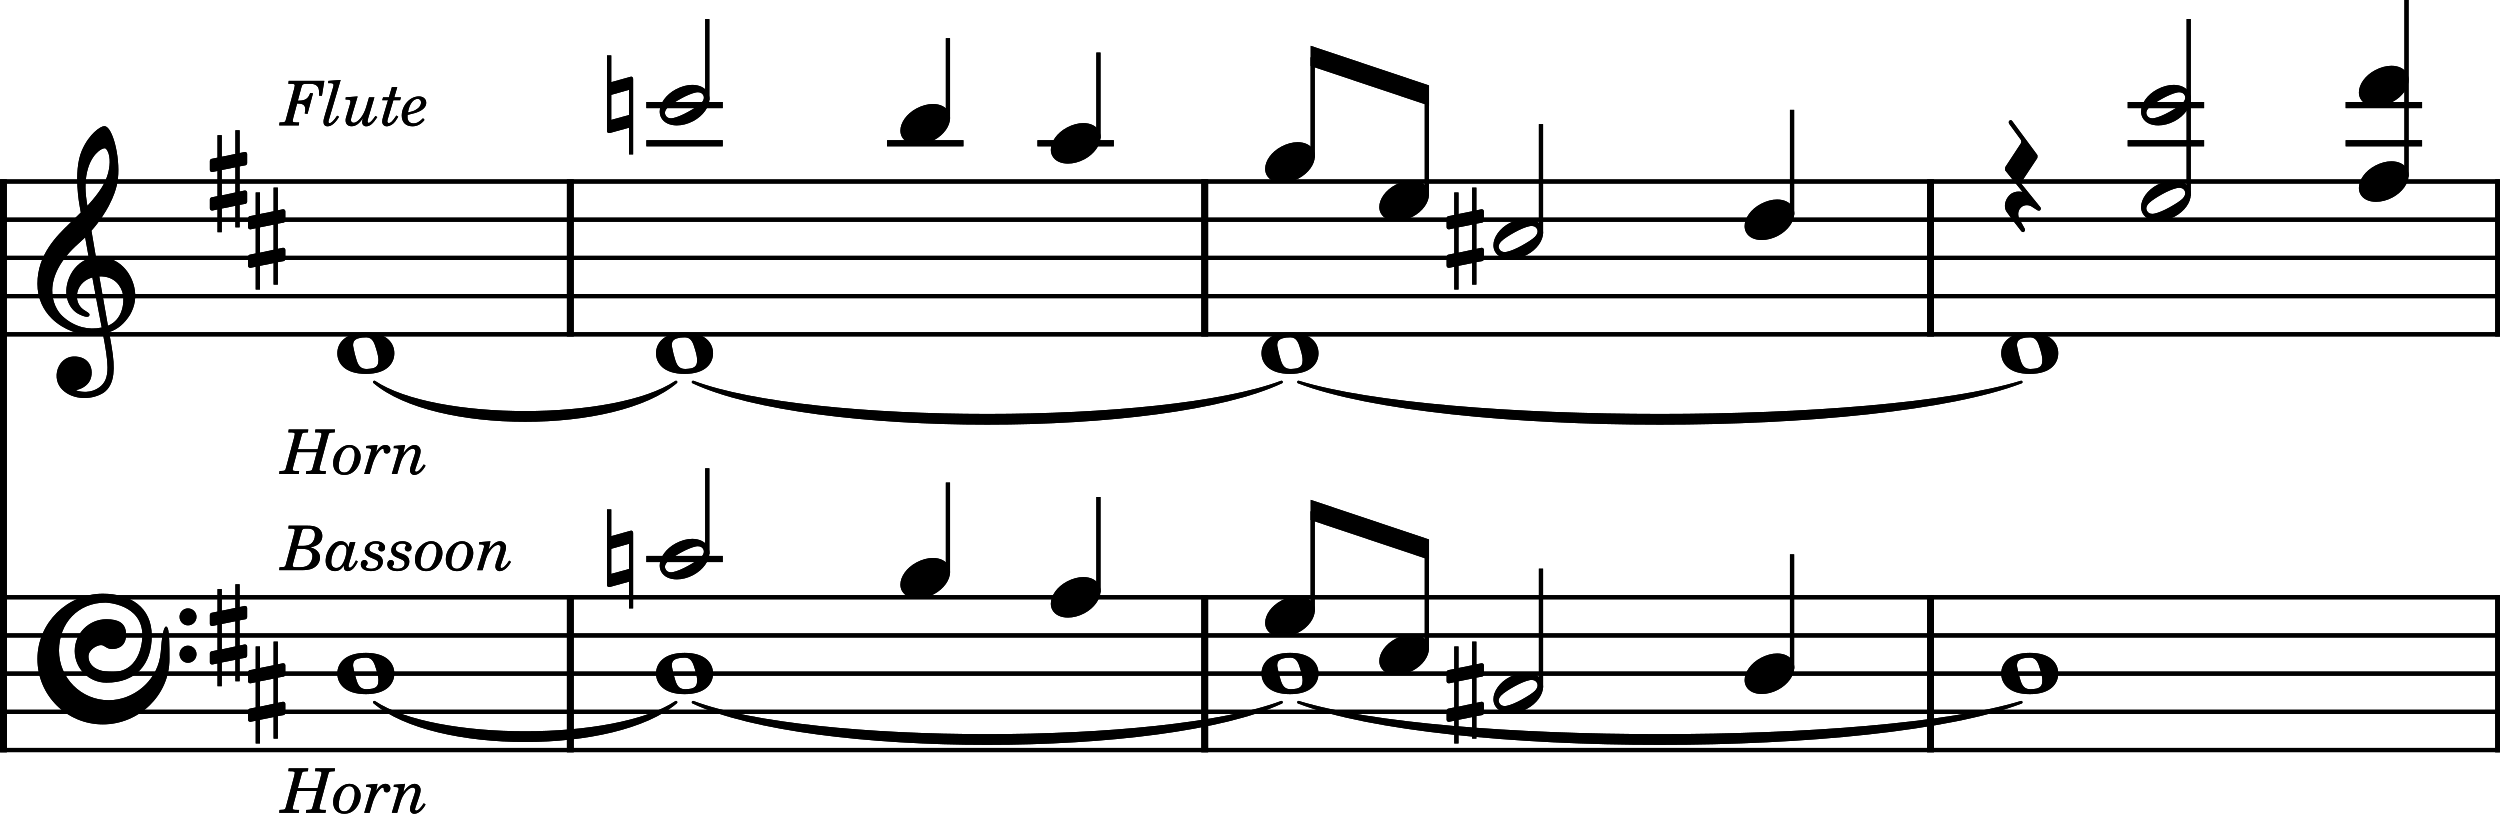 <?xml version="1.0" encoding="UTF-8"?>
<svg clip-rule="evenodd" fill-rule="evenodd" stroke-linejoin="bevel" xmlns:cc="http://creativecommons.org/ns#" xmlns:dc="http://purl.org/dc/elements/1.1/" xmlns:rdf="http://www.w3.org/1999/02/22-rdf-syntax-ns#" space="preserve" version="1.1" viewBox="0 0 1623 529" xmlns="http://www.w3.org/2000/svg">
 <g>
  <g transform="matrix(.677 0 0 1 -248.2 -516.44)">
   <path d="m366.78 634.25h2397" fill="none" stroke="#000" stroke-width="2.73px"/>
  </g>
  <g transform="matrix(.677 0 0 1 -248.2 -516.44)">
   <path d="m366.78 659.06h2397" fill="none" stroke="#000" stroke-width="2.73px"/>
  </g>
  <g transform="matrix(.677 0 0 1 -248.2 -516.44)">
   <path d="m366.78 683.86h2397" fill="none" stroke="#000" stroke-width="2.73px"/>
  </g>
  <g transform="matrix(.677 0 0 1 -248.2 -516.44)">
   <path d="m366.78 708.66h2397" fill="none" stroke="#000" stroke-width="2.73px"/>
  </g>
  <g transform="matrix(.677 0 0 1 -248.2 -516.44)">
   <path d="m366.78 733.46h2397" fill="none" stroke="#000" stroke-width="2.73px"/>
  </g>
  <g transform="matrix(.677 0 0 1 -248.2 -686.19)">
   <path d="m366.78 1073.9h2397" fill="none" stroke="#000" stroke-width="2.73px"/>
  </g>
  <g transform="matrix(.677 0 0 1 -248.2 -686.19)">
   <path d="m366.78 1098.7h2397" fill="none" stroke="#000" stroke-width="2.73px"/>
  </g>
  <g transform="matrix(.677 0 0 1 -248.2 -686.19)">
   <path d="m366.78 1123.5h2397" fill="none" stroke="#000" stroke-width="2.73px"/>
  </g>
  <g transform="matrix(.677 0 0 1 -248.2 -686.19)">
   <path d="m366.78 1148.3h2397" fill="none" stroke="#000" stroke-width="2.73px"/>
  </g>
  <g transform="matrix(.677 0 0 1 -248.2 -686.19)">
   <path d="m366.78 1173.1h2397" fill="none" stroke="#000" stroke-width="2.73px"/>
  </g>
  <g transform="translate(-422.6 -686.19)">
   <path d="m665.64 1142.1c39.163 26.29 156.65 26.29 195.82 0-39.163 33.24-156.65 33.24-195.82 0" stroke="#000" stroke-linecap="round" stroke-linejoin="round" stroke-width="1.74px"/>
  </g>
  <g transform="translate(-422.6 -686.19)">
   <path d="m872.56 1142.1c76.391 28.77 305.57 28.77 381.96 0-76.39 35.72-305.57 35.72-381.96 0" stroke="#000" stroke-linecap="round" stroke-linejoin="round" stroke-width="1.74px"/>
  </g>
  <g transform="translate(-422.6 -686.19)">
   <path d="m1265.6 1142.1c93.83 28.77 375.33 28.77 469.16 0-93.83 35.72-375.33 35.72-469.16 0" stroke="#000" stroke-linecap="round" stroke-linejoin="round" stroke-width="1.74px"/>
  </g>
  <g transform="translate(-422.6 -516.44)">
   <path d="m665.64 764.47c39.163 26.291 156.65 26.291 195.82 0-39.163 33.236-156.65 33.236-195.82 0" stroke="#000" stroke-linecap="round" stroke-linejoin="round" stroke-width="1.74px"/>
  </g>
  <g transform="translate(-422.6 -516.44)">
   <path d="m872.56 764.47c76.391 28.771 305.57 28.771 381.96 0-76.39 35.716-305.57 35.716-381.96 0" stroke="#000" stroke-linecap="round" stroke-linejoin="round" stroke-width="1.74px"/>
  </g>
  <g transform="translate(-422.6 -516.44)">
   <path d="m1265.6 764.47c93.83 28.771 375.33 28.771 469.16 0-93.83 35.716-375.33 35.716-469.16 0" stroke="#000" stroke-linecap="round" stroke-linejoin="round" stroke-width="1.74px"/>
  </g>
  <g transform="translate(-366.78 -686.19)">
   <path d="m369.01 1072.6v101.94" fill="none" stroke="#000" stroke-width="4.46px"/>
  </g>
  <g transform="translate(-422.6 -686.19)">
   <path d="m792.86 1072.6v101.94" fill="none" stroke="#000" stroke-width="4.46px"/>
  </g>
  <g transform="translate(-422.6 -686.19)">
   <path d="m1204.7 1072.6v101.94" fill="none" stroke="#000" stroke-width="4.46px"/>
  </g>
  <g transform="translate(-422.6 -686.19)">
   <path d="m1675.9 1072.6v101.94" fill="none" stroke="#000" stroke-width="4.46px"/>
  </g>
  <g transform="translate(-422.6 -686.19)">
   <path d="m2044.7 1072.6v101.94" fill="none" stroke="#000" stroke-width="4.46px"/>
  </g>
  <g transform="translate(-366.78 -516.44)">
   <path d="m369.01 632.89v371.7" fill="none" stroke="#000" stroke-width="4.46px"/>
  </g>
  <g transform="translate(-422.6 -516.44)">
   <path d="m792.86 632.89v101.94" fill="none" stroke="#000" stroke-width="4.46px"/>
  </g>
  <g transform="translate(-422.6 -516.44)">
   <path d="m1204.7 632.89v101.94" fill="none" stroke="#000" stroke-width="4.46px"/>
  </g>
  <g transform="translate(-422.6 -516.44)">
   <path d="m1675.9 632.89v101.94" fill="none" stroke="#000" stroke-width="4.46px"/>
  </g>
  <g transform="translate(-422.6 -516.44)">
   <path d="m2044.7 632.89v101.94" fill="none" stroke="#000" stroke-width="4.46px"/>
  </g>
  <g transform="matrix(.992 0 0 .992 394.06 362.93)">
   <path d="m16.6-18.3c-0.2-0.2-0.5-0.3-0.8-0.3-0.1 0-0.3 0.1-0.4 0.1l-12.6 3.5v-17.5h-2.8v49.5c0 0.8 0.6 1.3 1.4 1.3h0.4l12.6-3.5v17.5h2.7v-49.5c0-0.4-0.2-0.9-0.5-1.1m-2.2 24.8-11.6 3.2v-16.4l11.6-3.3v16.5" fill-rule="nonzero"/>
  </g>
  <g transform="matrix(.992 0 0 .992 939.14 449.74)">
   <path d="m23.3-10.6c0.6-0.1 1.1-0.8 1.1-1.4v-5.9c0-0.8-0.6-1.4-1.4-1.4h-0.2l-3.3 0.7v-14.9h-2.8v15.5l-8.9 1.8v-14.1h-2.8v14.7l-3.9 0.8c-0.6 0.1-1.1 0.8-1.1 1.4v6-0.2c0 0.8 0.6 1.4 1.4 1.4h0.3l3.3-0.7v16.5l-3.9 0.8c-0.6 0.1-1.1 0.8-1.1 1.4v5.8c0 0.8 0.6 1.4 1.4 1.4h0.3l3.3-0.7v14.9h2.8v-15.5l8.9-1.8v14.1h2.8v-14.7l3.8-0.7c0.6-0.1 1.1-0.8 1.1-1.4v-5.9c0-0.8-0.6-1.4-1.4-1.4h-0.2l-3.3 0.7v-16.5l3.8-0.7m-15.5 19.7v-16.6l8.9-1.8v16.5l-8.9 1.9" fill-rule="nonzero"/>
  </g>
  <g transform="matrix(.992 0 0 .992 394.06 68.209)">
   <path d="m16.6-18.3c-0.2-0.2-0.5-0.3-0.8-0.3-0.1 0-0.3 0.1-0.4 0.1l-12.6 3.5v-17.5h-2.8v49.5c0 0.8 0.6 1.3 1.4 1.3h0.4l12.6-3.5v17.5h2.7v-49.5c0-0.4-0.2-0.9-0.5-1.1m-2.2 24.8-11.6 3.2v-16.4l11.6-3.3v16.5" fill-rule="nonzero"/>
  </g>
  <g transform="matrix(.992 0 0 .992 939.14 155.02)">
   <path d="m23.3-10.6c0.6-0.1 1.1-0.8 1.1-1.4v-5.9c0-0.8-0.6-1.4-1.4-1.4h-0.2l-3.3 0.7v-14.9h-2.8v15.5l-8.9 1.8v-14.1h-2.8v14.7l-3.9 0.8c-0.6 0.1-1.1 0.8-1.1 1.4v6-0.2c0 0.8 0.6 1.4 1.4 1.4h0.3l3.3-0.7v16.5l-3.9 0.8c-0.6 0.1-1.1 0.8-1.1 1.4v5.8c0 0.8 0.6 1.4 1.4 1.4h0.3l3.3-0.7v14.9h2.8v-15.5l8.9-1.8v14.1h2.8v-14.7l3.8-0.7c0.6-0.1 1.1-0.8 1.1-1.4v-5.9c0-0.8-0.6-1.4-1.4-1.4h-0.2l-3.3 0.7v-16.5l3.8-0.7m-15.5 19.7v-16.6l8.9-1.8v16.5l-8.9 1.9" fill-rule="nonzero"/>
  </g>
  <g transform="translate(-422.6 -686.19)">
   <path d="m842.21 1049.1h49.599" fill="none" stroke="#000" stroke-width="3.97px"/>
  </g>
  <g transform="translate(-422.6 -516.44)">
   <path d="m842.21 609.45h49.599" fill="none" stroke="#000" stroke-width="3.97px"/>
  </g>
  <g transform="translate(-422.6 -516.44)">
   <path d="m842.21 584.65h49.599" fill="none" stroke="#000" stroke-width="3.97px"/>
  </g>
  <g transform="translate(-422.6 -516.44)">
   <path d="m998.47 609.45h49.601" fill="none" stroke="#000" stroke-width="3.97px"/>
  </g>
  <g transform="translate(-422.6 -516.44)">
   <path d="m1096.1 609.45h49.6" fill="none" stroke="#000" stroke-width="3.97px"/>
  </g>
  <g transform="translate(-422.6 -516.44)">
   <path d="m1803.9 609.45h49.6" fill="none" stroke="#000" stroke-width="3.97px"/>
  </g>
  <g transform="translate(-422.6 -516.44)">
   <path d="m1803.9 584.65h49.6" fill="none" stroke="#000" stroke-width="3.97px"/>
  </g>
  <g transform="translate(-422.6 -516.44)">
   <path d="m1945.4 609.45h49.6" fill="none" stroke="#000" stroke-width="3.97px"/>
  </g>
  <g transform="translate(-422.6 -516.44)">
   <path d="m1945.4 584.65h49.6" fill="none" stroke="#000" stroke-width="3.97px"/>
  </g>
  <g transform="translate(-422.6 -686.19)">
   <path d="m881.76 1045.9v-55.73" fill="none" stroke="#000" stroke-width="2.73px"/>
  </g>
  <g transform="translate(-422.6 -686.19)">
   <path d="m1038 1058.3v-58.829" fill="none" stroke="#000" stroke-width="2.73px"/>
  </g>
  <g transform="translate(-422.6 -686.19)">
   <path d="m1135.7 1070.8v-61.94" fill="none" stroke="#000" stroke-width="2.73px"/>
  </g>
  <g transform="translate(-422.6 -686.19)">
   <path d="m1274.8 1083.2v-65.04" fill="none" stroke="#000" stroke-width="2.73px"/>
  </g>
  <g transform="translate(-422.6 -686.19)">
   <path d="m1348.9 1108v-65.03" fill="none" stroke="#000" stroke-width="2.73px"/>
  </g>
  <g transform="translate(-422.6 -686.19)">
   <path d="m1423 1132.8v-77.43" fill="none" stroke="#000" stroke-width="2.73px"/>
  </g>
  <g transform="translate(-422.6 -686.19)">
   <path d="m1586 1120.4v-74.33" fill="none" stroke="#000" stroke-width="2.73px"/>
  </g>
  <g transform="translate(-422.6 -516.44)">
   <path d="m881.76 581.47v-52.632" fill="none" stroke="#000" stroke-width="2.73px"/>
  </g>
  <g transform="translate(-422.6 -516.44)">
   <path d="m1038 593.87v-52.632" fill="none" stroke="#000" stroke-width="2.73px"/>
  </g>
  <g transform="translate(-422.6 -516.44)">
   <path d="m1135.7 606.27v-55.733" fill="none" stroke="#000" stroke-width="2.73px"/>
  </g>
  <g transform="translate(-422.6 -516.44)">
   <path d="m1274.8 618.68v-65.034" fill="none" stroke="#000" stroke-width="2.73px"/>
  </g>
  <g transform="translate(-422.6 -516.44)">
   <path d="m1348.9 643.48v-65.034" fill="none" stroke="#000" stroke-width="2.73px"/>
  </g>
  <g transform="translate(-422.6 -516.44)">
   <path d="m1423 668.28v-71.235" fill="none" stroke="#000" stroke-width="2.73px"/>
  </g>
  <g transform="translate(-422.6 -516.44)">
   <path d="m1586 655.88v-68.134" fill="none" stroke="#000" stroke-width="2.73px"/>
  </g>
  <g transform="translate(-422.6 -516.44)">
   <path d="m1843.5 643.48v-114.64" fill="none" stroke="#000" stroke-width="2.73px"/>
  </g>
  <g transform="translate(-422.6 -516.44)">
   <path d="m1984.9 631.08v-114.64" fill="none" stroke="#000" stroke-width="2.73px"/>
  </g>
  <g transform="matrix(.992 0 0 .992 218.99 437.34)">
   <path d="m18.7-13.6c-13.8 0-18.7 7-18.7 13.5s4.9 13.5 18.7 13.5 18.6-7 18.6-13.5-4.8-13.5-18.6-13.5m-8.3 9.1c-0.1-0.4-0.1-0.8-0.1-1.2 0-0.8 0.2-1.6 0.6-2.3 0.7-1 1.9-1.7 3.4-2 1.3-0.3 2-0.5 4.6-0.5h0.1c4 0 5.3 3.7 6.4 7.5l0.3 1c0.8 2.6 1.2 4.8 1.2 6.5 0 1.2-0.2 2.3-0.6 3.1-0.6 1.1-1.6 1.8-3.3 2.2-0.9 0.2-2.4 0.3-2.4 0.3-0.5 0-0.9 0.1-1.3 0.1-3.2 0-5.2-1.2-6.6-5.5-1.2-3.7-1.4-4.8-2.3-9.2" fill-rule="nonzero"/>
  </g>
  <g transform="matrix(.992 0 0 .992 425.9 437.34)">
   <path d="m18.7-13.6c-13.8 0-18.7 7-18.7 13.5s4.9 13.5 18.7 13.5 18.6-7 18.6-13.5-4.8-13.5-18.6-13.5m-8.3 9.1c-0.1-0.4-0.1-0.8-0.1-1.2 0-0.8 0.2-1.6 0.6-2.3 0.7-1 1.9-1.7 3.4-2 1.3-0.3 2-0.5 4.6-0.5h0.1c4 0 5.3 3.7 6.4 7.5l0.3 1c0.8 2.6 1.2 4.8 1.2 6.5 0 1.2-0.2 2.3-0.6 3.1-0.6 1.1-1.6 1.8-3.3 2.2-0.9 0.2-2.4 0.3-2.4 0.3-0.5 0-0.9 0.1-1.3 0.1-3.2 0-5.2-1.2-6.6-5.5-1.2-3.7-1.4-4.8-2.3-9.2" fill-rule="nonzero"/>
  </g>
  <g transform="matrix(.992 0 0 .992 818.96 437.34)">
   <path d="m18.7-13.6c-13.8 0-18.7 7-18.7 13.5s4.9 13.5 18.7 13.5 18.6-7 18.6-13.5-4.8-13.5-18.6-13.5m-8.3 9.1c-0.1-0.4-0.1-0.8-0.1-1.2 0-0.8 0.2-1.6 0.6-2.3 0.7-1 1.9-1.7 3.4-2 1.3-0.3 2-0.5 4.6-0.5h0.1c4 0 5.3 3.7 6.4 7.5l0.3 1c0.8 2.6 1.2 4.8 1.2 6.5 0 1.2-0.2 2.3-0.6 3.1-0.6 1.1-1.6 1.8-3.3 2.2-0.9 0.2-2.4 0.3-2.4 0.3-0.5 0-0.9 0.1-1.3 0.1-3.2 0-5.2-1.2-6.6-5.5-1.2-3.7-1.4-4.8-2.3-9.2" fill-rule="nonzero"/>
  </g>
  <g transform="matrix(.992 0 0 .992 1299.2 437.34)">
   <path d="m18.7-13.6c-13.8 0-18.7 7-18.7 13.5s4.9 13.5 18.7 13.5 18.6-7 18.6-13.5-4.8-13.5-18.6-13.5m-8.3 9.1c-0.1-0.4-0.1-0.8-0.1-1.2 0-0.8 0.2-1.6 0.6-2.3 0.7-1 1.9-1.7 3.4-2 1.3-0.3 2-0.5 4.6-0.5h0.1c4 0 5.3 3.7 6.4 7.5l0.3 1c0.8 2.6 1.2 4.8 1.2 6.5 0 1.2-0.2 2.3-0.6 3.1-0.6 1.1-1.6 1.8-3.3 2.2-0.9 0.2-2.4 0.3-2.4 0.3-0.5 0-0.9 0.1-1.3 0.1-3.2 0-5.2-1.2-6.6-5.5-1.2-3.7-1.4-4.8-2.3-9.2" fill-rule="nonzero"/>
  </g>
  <g transform="matrix(.992 0 0 .992 428.29 362.93)">
   <path d="m31.5-8.1c-1.8-3.3-5.6-5.1-10.2-5.1-3.4 0-7.1 1-10.7 2.9-6.6 3.5-10.6 9.4-10.6 14.5 0 1.4 0.3 2.8 1 4.1 1.8 3.3 5.6 5 10.2 5 3.4 0 7.1-0.9 10.7-2.8 6.6-3.5 10.6-9.4 10.6-14.5 0-1.4-0.3-2.8-1-4.1m-4.3 6.8c-1.7 1.7-5.1 3.8-8.7 5.8s-7.2 3.5-9.6 4c-0.5 0.1-1 0.2-1.5 0.2-1.6 0-2.8-0.6-3.5-1.9-0.3-0.5-0.5-1.1-0.5-1.7 0-1.1 0.7-2.4 1.8-3.5 1.7-1.7 5-3.8 8.6-5.8s7.2-3.5 9.6-4c0.5-0.1 1-0.2 1.5-0.2 1.6 0 2.9 0.6 3.6 1.9 0.3 0.5 0.4 1.1 0.4 1.7 0 1.1-0.6 2.3-1.7 3.5" fill-rule="nonzero"/>
  </g>
  <g transform="matrix(.992 0 0 .992 584.54 375.33)">
   <path d="m31.5-8.1c-1.8-3.3-5.6-5.1-10.2-5.1-3.4 0-7.1 1-10.7 2.9-6.6 3.5-10.6 9.4-10.6 14.5 0 1.4 0.3 2.8 1 4.1 1.8 3.3 5.6 5 10.2 5 3.4 0 7.1-0.9 10.7-2.8 6.6-3.5 10.6-9.4 10.6-14.5 0-1.4-0.3-2.8-1-4.1" fill-rule="nonzero"/>
  </g>
  <g transform="matrix(.992 0 0 .992 682.2 387.73)">
   <path d="m31.5-8.1c-1.8-3.3-5.6-5.1-10.2-5.1-3.4 0-7.1 1-10.7 2.9-6.6 3.5-10.6 9.4-10.6 14.5 0 1.4 0.3 2.8 1 4.1 1.8 3.3 5.6 5 10.2 5 3.4 0 7.1-0.9 10.7-2.8 6.6-3.5 10.6-9.4 10.6-14.5 0-1.4-0.3-2.8-1-4.1" fill-rule="nonzero"/>
  </g>
  <g transform="matrix(.992 0 0 .992 821.34 400.13)">
   <path d="m31.5-8.1c-1.8-3.3-5.6-5.1-10.2-5.1-3.4 0-7.1 1-10.7 2.9-6.6 3.5-10.6 9.4-10.6 14.5 0 1.4 0.3 2.8 1 4.1 1.8 3.3 5.6 5 10.2 5 3.4 0 7.1-0.9 10.7-2.8 6.6-3.5 10.6-9.4 10.6-14.5 0-1.4-0.3-2.8-1-4.1" fill-rule="nonzero"/>
  </g>
  <g transform="matrix(.992 0 0 .992 895.44 424.94)">
   <path d="m31.5-8.1c-1.8-3.3-5.6-5.1-10.2-5.1-3.4 0-7.1 1-10.7 2.9-6.6 3.5-10.6 9.4-10.6 14.5 0 1.4 0.3 2.8 1 4.1 1.8 3.3 5.6 5 10.2 5 3.4 0 7.1-0.9 10.7-2.8 6.6-3.5 10.6-9.4 10.6-14.5 0-1.4-0.3-2.8-1-4.1" fill-rule="nonzero"/>
  </g>
  <g transform="matrix(.992 0 0 .992 969.54 449.74)">
   <path d="m31.5-8.1c-1.8-3.3-5.6-5.1-10.2-5.1-3.4 0-7.1 1-10.7 2.9-6.6 3.5-10.6 9.4-10.6 14.5 0 1.4 0.3 2.8 1 4.1 1.8 3.3 5.6 5 10.2 5 3.4 0 7.1-0.9 10.7-2.8 6.6-3.5 10.6-9.4 10.6-14.5 0-1.4-0.3-2.8-1-4.1m-4.3 6.8c-1.7 1.7-5.1 3.8-8.7 5.8s-7.2 3.5-9.6 4c-0.5 0.1-1 0.2-1.5 0.2-1.6 0-2.8-0.6-3.5-1.9-0.3-0.5-0.5-1.1-0.5-1.7 0-1.1 0.7-2.4 1.8-3.5 1.7-1.7 5-3.8 8.6-5.8s7.2-3.5 9.6-4c0.5-0.1 1-0.2 1.5-0.2 1.6 0 2.9 0.6 3.6 1.9 0.3 0.5 0.4 1.1 0.4 1.7 0 1.1-0.6 2.3-1.7 3.5" fill-rule="nonzero"/>
  </g>
  <g transform="matrix(.992 0 0 .992 1132.6 437.34)">
   <path d="m31.5-8.1c-1.8-3.3-5.6-5.1-10.2-5.1-3.4 0-7.1 1-10.7 2.9-6.6 3.5-10.6 9.4-10.6 14.5 0 1.4 0.3 2.8 1 4.1 1.8 3.3 5.6 5 10.2 5 3.4 0 7.1-0.9 10.7-2.8 6.6-3.5 10.6-9.4 10.6-14.5 0-1.4-0.3-2.8-1-4.1" fill-rule="nonzero"/>
  </g>
  <g transform="matrix(.992 0 0 .992 218.99 229.43)">
   <path d="m18.7-13.6c-13.8 0-18.7 7-18.7 13.5s4.9 13.5 18.7 13.5 18.6-7 18.6-13.5-4.8-13.5-18.6-13.5m-8.3 9.1c-0.1-0.4-0.1-0.8-0.1-1.2 0-0.8 0.2-1.6 0.6-2.3 0.7-1 1.9-1.7 3.4-2 1.3-0.3 2-0.5 4.6-0.5h0.1c4 0 5.3 3.7 6.4 7.5l0.3 1c0.8 2.6 1.2 4.8 1.2 6.5 0 1.2-0.2 2.3-0.6 3.1-0.6 1.1-1.6 1.8-3.3 2.2-0.9 0.2-2.4 0.3-2.4 0.3-0.5 0-0.9 0.1-1.3 0.1-3.2 0-5.2-1.2-6.6-5.5-1.2-3.7-1.4-4.8-2.3-9.2" fill-rule="nonzero"/>
  </g>
  <g transform="matrix(.992 0 0 .992 425.9 229.43)">
   <path d="m18.7-13.6c-13.8 0-18.7 7-18.7 13.5s4.9 13.5 18.7 13.5 18.6-7 18.6-13.5-4.8-13.5-18.6-13.5m-8.3 9.1c-0.1-0.4-0.1-0.8-0.1-1.2 0-0.8 0.2-1.6 0.6-2.3 0.7-1 1.9-1.7 3.4-2 1.3-0.3 2-0.5 4.6-0.5h0.1c4 0 5.3 3.7 6.4 7.5l0.3 1c0.8 2.6 1.2 4.8 1.2 6.5 0 1.2-0.2 2.3-0.6 3.1-0.6 1.1-1.6 1.8-3.3 2.2-0.9 0.2-2.4 0.3-2.4 0.3-0.5 0-0.9 0.1-1.3 0.1-3.2 0-5.2-1.2-6.6-5.5-1.2-3.7-1.4-4.8-2.3-9.2" fill-rule="nonzero"/>
  </g>
  <g transform="matrix(.992 0 0 .992 818.96 229.43)">
   <path d="m18.7-13.6c-13.8 0-18.7 7-18.7 13.5s4.9 13.5 18.7 13.5 18.6-7 18.6-13.5-4.8-13.5-18.6-13.5m-8.3 9.1c-0.1-0.4-0.1-0.8-0.1-1.2 0-0.8 0.2-1.6 0.6-2.3 0.7-1 1.9-1.7 3.4-2 1.3-0.3 2-0.5 4.6-0.5h0.1c4 0 5.3 3.7 6.4 7.5l0.3 1c0.8 2.6 1.2 4.8 1.2 6.5 0 1.2-0.2 2.3-0.6 3.1-0.6 1.1-1.6 1.8-3.3 2.2-0.9 0.2-2.4 0.3-2.4 0.3-0.5 0-0.9 0.1-1.3 0.1-3.2 0-5.2-1.2-6.6-5.5-1.2-3.7-1.4-4.8-2.3-9.2" fill-rule="nonzero"/>
  </g>
  <g transform="matrix(.992 0 0 .992 1299.2 229.43)">
   <path d="m18.7-13.6c-13.8 0-18.7 7-18.7 13.5s4.9 13.5 18.7 13.5 18.6-7 18.6-13.5-4.8-13.5-18.6-13.5m-8.3 9.1c-0.1-0.4-0.1-0.8-0.1-1.2 0-0.8 0.2-1.6 0.6-2.3 0.7-1 1.9-1.7 3.4-2 1.3-0.3 2-0.5 4.6-0.5h0.1c4 0 5.3 3.7 6.4 7.5l0.3 1c0.8 2.6 1.2 4.8 1.2 6.5 0 1.2-0.2 2.3-0.6 3.1-0.6 1.1-1.6 1.8-3.3 2.2-0.9 0.2-2.4 0.3-2.4 0.3-0.5 0-0.9 0.1-1.3 0.1-3.2 0-5.2-1.2-6.6-5.5-1.2-3.7-1.4-4.8-2.3-9.2" fill-rule="nonzero"/>
  </g>
  <g transform="matrix(.992 0 0 .992 428.29 68.209)">
   <path d="m31.5-8.1c-1.8-3.3-5.6-5.1-10.2-5.1-3.4 0-7.1 1-10.7 2.9-6.6 3.5-10.6 9.4-10.6 14.5 0 1.4 0.3 2.8 1 4.1 1.8 3.3 5.6 5 10.2 5 3.4 0 7.1-0.9 10.7-2.8 6.6-3.5 10.6-9.4 10.6-14.5 0-1.4-0.3-2.8-1-4.1m-4.3 6.8c-1.7 1.7-5.1 3.8-8.7 5.8s-7.2 3.5-9.6 4c-0.5 0.1-1 0.2-1.5 0.2-1.6 0-2.8-0.6-3.5-1.9-0.3-0.5-0.5-1.1-0.5-1.7 0-1.1 0.7-2.4 1.8-3.5 1.7-1.7 5-3.8 8.6-5.8s7.2-3.5 9.6-4c0.5-0.1 1-0.2 1.5-0.2 1.6 0 2.9 0.6 3.6 1.9 0.3 0.5 0.4 1.1 0.4 1.7 0 1.1-0.6 2.3-1.7 3.5" fill-rule="nonzero"/>
  </g>
  <g transform="matrix(.992 0 0 .992 584.54 80.61)">
   <path d="m31.5-8.1c-1.8-3.3-5.6-5.1-10.2-5.1-3.4 0-7.1 1-10.7 2.9-6.6 3.5-10.6 9.4-10.6 14.5 0 1.4 0.3 2.8 1 4.1 1.8 3.3 5.6 5 10.2 5 3.4 0 7.1-0.9 10.7-2.8 6.6-3.5 10.6-9.4 10.6-14.5 0-1.4-0.3-2.8-1-4.1" fill-rule="nonzero"/>
  </g>
  <g transform="matrix(.992 0 0 .992 682.2 93.012)">
   <path d="m31.5-8.1c-1.8-3.3-5.6-5.1-10.2-5.1-3.4 0-7.1 1-10.7 2.9-6.6 3.5-10.6 9.4-10.6 14.5 0 1.4 0.3 2.8 1 4.1 1.8 3.3 5.6 5 10.2 5 3.4 0 7.1-0.9 10.7-2.8 6.6-3.5 10.6-9.4 10.6-14.5 0-1.4-0.3-2.8-1-4.1" fill-rule="nonzero"/>
  </g>
  <g transform="matrix(.992 0 0 .992 821.34 105.41)">
   <path d="m31.5-8.1c-1.8-3.3-5.6-5.1-10.2-5.1-3.4 0-7.1 1-10.7 2.9-6.6 3.5-10.6 9.4-10.6 14.5 0 1.4 0.3 2.8 1 4.1 1.8 3.3 5.6 5 10.2 5 3.4 0 7.1-0.9 10.7-2.8 6.6-3.5 10.6-9.4 10.6-14.5 0-1.4-0.3-2.8-1-4.1" fill-rule="nonzero"/>
  </g>
  <g transform="matrix(.992 0 0 .992 895.44 130.22)">
   <path d="m31.5-8.1c-1.8-3.3-5.6-5.1-10.2-5.1-3.4 0-7.1 1-10.7 2.9-6.6 3.5-10.6 9.4-10.6 14.5 0 1.4 0.3 2.8 1 4.1 1.8 3.3 5.6 5 10.2 5 3.4 0 7.1-0.9 10.7-2.8 6.6-3.5 10.6-9.4 10.6-14.5 0-1.4-0.3-2.8-1-4.1" fill-rule="nonzero"/>
  </g>
  <g transform="matrix(.992 0 0 .992 969.54 155.02)">
   <path d="m31.5-8.1c-1.8-3.3-5.6-5.1-10.2-5.1-3.4 0-7.1 1-10.7 2.9-6.6 3.5-10.6 9.4-10.6 14.5 0 1.4 0.3 2.8 1 4.1 1.8 3.3 5.6 5 10.2 5 3.4 0 7.1-0.9 10.7-2.8 6.6-3.5 10.6-9.4 10.6-14.5 0-1.4-0.3-2.8-1-4.1m-4.3 6.8c-1.7 1.7-5.1 3.8-8.7 5.8s-7.2 3.5-9.6 4c-0.5 0.1-1 0.2-1.5 0.2-1.6 0-2.8-0.6-3.5-1.9-0.3-0.5-0.5-1.1-0.5-1.7 0-1.1 0.7-2.4 1.8-3.5 1.7-1.7 5-3.8 8.6-5.8s7.2-3.5 9.6-4c0.5-0.1 1-0.2 1.5-0.2 1.6 0 2.9 0.6 3.6 1.9 0.3 0.5 0.4 1.1 0.4 1.7 0 1.1-0.6 2.3-1.7 3.5" fill-rule="nonzero"/>
  </g>
  <g transform="matrix(.992 0 0 .992 1132.6 142.62)">
   <path d="m31.5-8.1c-1.8-3.3-5.6-5.1-10.2-5.1-3.4 0-7.1 1-10.7 2.9-6.6 3.5-10.6 9.4-10.6 14.5 0 1.4 0.3 2.8 1 4.1 1.8 3.3 5.6 5 10.2 5 3.4 0 7.1-0.9 10.7-2.8 6.6-3.5 10.6-9.4 10.6-14.5 0-1.4-0.3-2.8-1-4.1" fill-rule="nonzero"/>
  </g>
  <g transform="matrix(.992 0 0 .992 1390 130.22)">
   <path d="m31.5-8.1c-1.8-3.3-5.6-5.1-10.2-5.1-3.4 0-7.1 1-10.7 2.9-6.6 3.5-10.6 9.4-10.6 14.5 0 1.4 0.3 2.8 1 4.1 1.8 3.3 5.6 5 10.2 5 3.4 0 7.1-0.9 10.7-2.8 6.6-3.5 10.6-9.4 10.6-14.5 0-1.4-0.3-2.8-1-4.1m-4.3 6.8c-1.7 1.7-5.1 3.8-8.7 5.8s-7.2 3.5-9.6 4c-0.5 0.1-1 0.2-1.5 0.2-1.6 0-2.8-0.6-3.5-1.9-0.3-0.5-0.5-1.1-0.5-1.7 0-1.1 0.7-2.4 1.8-3.5 1.7-1.7 5-3.8 8.6-5.8s7.2-3.5 9.6-4c0.5-0.1 1-0.2 1.5-0.2 1.6 0 2.9 0.6 3.6 1.9 0.3 0.5 0.4 1.1 0.4 1.7 0 1.1-0.6 2.3-1.7 3.5" fill-rule="nonzero"/>
  </g>
  <g transform="matrix(.992 0 0 .992 1390 68.209)">
   <path d="m31.5-8.1c-1.8-3.3-5.6-5.1-10.2-5.1-3.4 0-7.1 1-10.7 2.9-6.6 3.5-10.6 9.4-10.6 14.5 0 1.4 0.3 2.8 1 4.1 1.8 3.3 5.6 5 10.2 5 3.4 0 7.1-0.9 10.7-2.8 6.6-3.5 10.6-9.4 10.6-14.5 0-1.4-0.3-2.8-1-4.1m-4.3 6.8c-1.7 1.7-5.1 3.8-8.7 5.8s-7.2 3.5-9.6 4c-0.5 0.1-1 0.2-1.5 0.2-1.6 0-2.8-0.6-3.5-1.9-0.3-0.5-0.5-1.1-0.5-1.7 0-1.1 0.7-2.4 1.8-3.5 1.7-1.7 5-3.8 8.6-5.8s7.2-3.5 9.6-4c0.5-0.1 1-0.2 1.5-0.2 1.6 0 2.9 0.6 3.6 1.9 0.3 0.5 0.4 1.1 0.4 1.7 0 1.1-0.6 2.3-1.7 3.5" fill-rule="nonzero"/>
  </g>
  <g transform="matrix(.992 0 0 .992 1531.4 117.82)">
   <path d="m31.5-8.1c-1.8-3.3-5.6-5.1-10.2-5.1-3.4 0-7.1 1-10.7 2.9-6.6 3.5-10.6 9.4-10.6 14.5 0 1.4 0.3 2.8 1 4.1 1.8 3.3 5.6 5 10.2 5 3.4 0 7.1-0.9 10.7-2.8 6.6-3.5 10.6-9.4 10.6-14.5 0-1.4-0.3-2.8-1-4.1" fill-rule="nonzero"/>
  </g>
  <g transform="matrix(.992 0 0 .992 1531.4 55.807)">
   <path d="m31.5-8.1c-1.8-3.3-5.6-5.1-10.2-5.1-3.4 0-7.1 1-10.7 2.9-6.6 3.5-10.6 9.4-10.6 14.5 0 1.4 0.3 2.8 1 4.1 1.8 3.3 5.6 5 10.2 5 3.4 0 7.1-0.9 10.7-2.8 6.6-3.5 10.6-9.4 10.6-14.5 0-1.4-0.3-2.8-1-4.1" fill-rule="nonzero"/>
  </g>
  <g transform="matrix(.992 0 0 .992 24.307 412.53)">
   <path d="m0 15.4c0 23.7 19.1 42.8 42.8 42.8 23.6 0 43.6-19.1 43.6-42.8 0-8.7-0.1-17.6-1.1-20-0.4-0.9-0.8-1.2-1.1-1.2-1.4 0-2.4 5.9-2.5 6.7-0.7 4.5-0.7 9.1-1.5 13.6-2.9 15.9-17.6 27.9-33.6 27.9-18 0-32.5-14.6-32.5-32.5 0-18 12.5-31.4 30.5-31.4 0 0 24.1 0.6 24.1 21.6 0 0 0.2 23.8-19.6 23.8-14.9 0-15.7-8.2-15.7-9.9v-0.3c0-4.6 5.8-7.4 8.2-7.4s3.6 2.6 7.2 2.6 9.2-1.6 9.2-9.4-5.2-10.1-12.9-10.1c-11.4 0-20.7 9.3-20.7 20.8 0 11.4 9.3 20.7 20.7 20.7 19.3 0 29.7-11.9 29.7-30.7 0-18.7-14-27.5-32-27.5-23.2 0-42.8 19.1-42.8 42.7m93-3.1c0 3 2.5 5.6 5.5 5.6 3.1 0 5.6-2.6 5.6-5.6 0-3.1-2.5-5.6-5.6-5.6-3 0-5.5 2.5-5.5 5.6m5.5-18.9c3.1 0 5.6-2.5 5.6-5.6 0-3-2.5-5.5-5.6-5.5-3 0-5.5 2.5-5.5 5.5 0 3.1 2.5 5.6 5.5 5.6" fill-rule="nonzero"/>
  </g>
  <g transform="matrix(.992 0 0 .992 24.307 192.22)">
   <path d="m63.35-5.87c-1.23-5.43-3.87-9.25-4.65-10.29-3.19-4.27-7.2-7.12-11.89-8.47-3.11-0.89-6.11-1-8.53-0.82-1.04-6.01-2.04-11.89-2.95-17.34 5.45-6.17 9.07-11.97 11.35-16.27 3.47-6.58 4.62-11.16 4.67-11.36 1.72-5.21 2.08-12.91 0.98-21.12-1.01-7.55-3.1-14.26-5.45-17.51-1.03-1.43-2.08-2.16-3.12-2.16-1.22 0-3.73 1.24-6.62 4.01-2.3 2.2-5.57 6.09-8.13 12.1-3 7.06-3.21 16.55-2.86 23.27 0.38 7.27 1.49 12.96 1.5 13.01 0.02 0.09 0.28 1.59 0.73 4.16-0.23 0.23-0.47 0.45-0.72 0.69-1.04 1-2.23 2.14-3.61 3.52-0.86 0.86-1.81 1.77-2.81 2.74-8.45 8.14-21.24 20.46-21.24 39.61 0 4.7 0.9 9.12 2.68 13.13 1.59 3.6 3.89 6.88 6.82 9.75 7.73 7.55 18.32 10.76 25.38 10.6 2.95-0.07 5.58-0.31 7.97-0.76 1.83 9.6 2.97 16.63 3.01 21.97 0.04 6.51-1.61 10.48-5.51 13.25-2.43 1.73-5.24 2.68-8.34 2.83-2.59 0.12-4.85-0.35-6.28-0.76h-0.01s-0.29-0.08-0.3-0.28c-0.01-0.18 0.34-0.23 0.35-0.23h0.02c1.92-0.44 5.49-1.67 7.85-4.97 1.8-2.52 2.67-7.14 0.83-11.08-1.11-2.39-3.62-5.34-9.24-5.79-2.49-0.2-4.76 0.31-6.76 1.51-1.81 1.08-3.31 2.72-4.36 4.72-2.46 4.7-2 10.43 1.13 14.27 2.96 3.62 7.58 5.93 13.01 6.51 0.85 0.09 1.7 0.13 2.55 0.13 4.43 0 8.83-1.2 12.4-3.41 3.66-2.57 5.78-6.55 6.46-12.18 0.56-4.64 0.17-10.55-1.23-18.62-0.36-2.09-0.9-5.12-1.56-8.88 5.75-1.92 9.91-5.49 13.68-11.34 3.29-5.74 4.23-11.84 2.8-18.14m-34.21 26.19c-4.64-1.22-9.07-3.72-12.83-7.22-1.31-1.23-3.18-3.4-4.65-6.79-1.37-3.16-2.03-6.59-1.98-10.18 0.07-4.69 1.38-9.51 3.89-14.3 2.92-5.58 7.48-11.11 13.54-16.44 1.45-1.28 2.82-2.56 4.11-3.84 0.76 4.26 1.59 8.95 2.47 13.83-3.85 1.27-8.6 4.42-11.71 10.07-3.54 6.57-3.4 12.09-2.67 15.57 0.94 4.46 3.47 8.22 6.93 10.31 0.93 0.56 5.06 2.69 6.9 2.11 0.37-0.12 0.64-0.34 0.78-0.67 0.51-1.17-0.51-1.81-2.07-2.77-0.6-0.37-1.27-0.79-2-1.32-3.32-2.49-4.77-6.94-3.7-11.32 0.58-2.4 1.86-4.56 3.7-6.26 1.67-1.55 3.71-2.65 6.09-3.29 2.04 11.24 4.1 22.39 5.74 30.75 0.13 0.69 0.27 1.36 0.4 2.03-4.38 0.93-8.73 0.84-12.94-0.27m11.32-33.18c10.35-0.47 14.62 6.97 15.51 11.8 0.47 2.53 0.46 6.97-1.08 11.18-1.17 3.18-3.63 7.25-8.76 9.31-0.07-0.42-0.15-0.85-0.23-1.28-1.54-8.77-3.48-19.76-5.44-31.01m-7.32-70.94c1.78-5.74 4.52-8.99 6.51-10.72 1.75-1.52 3.4-2.23 4.32-2.23 0.14 0 0.26 0.02 0.36 0.05 0.46 0.14 0.99 0.71 1.46 1.58 2.31 4.29 1.57 11 0.23 15.44-1.63 5.4-4.55 11.02-13.35 20.63-0.17-1.11-0.33-2.16-0.48-3.14-1.25-8.29-0.93-15.56 0.95-21.61" fill-rule="nonzero"/>
  </g>
  <g transform="matrix(.992 0 0 .992 161.04 449.74)">
   <path d="m23.3-10.6c0.6-0.1 1.1-0.8 1.1-1.4v-5.9c0-0.8-0.6-1.4-1.4-1.4h-0.2l-3.3 0.7v-14.9h-2.8v15.5l-8.9 1.8v-14.1h-2.8v14.7l-3.9 0.8c-0.6 0.1-1.1 0.8-1.1 1.4v6-0.2c0 0.8 0.6 1.4 1.4 1.4h0.3l3.3-0.7v16.5l-3.9 0.8c-0.6 0.1-1.1 0.8-1.1 1.4v5.8c0 0.8 0.6 1.4 1.4 1.4h0.3l3.3-0.7v14.9h2.8v-15.5l8.9-1.8v14.1h2.8v-14.7l3.8-0.7c0.6-0.1 1.1-0.8 1.1-1.4v-5.9c0-0.8-0.6-1.4-1.4-1.4h-0.2l-3.3 0.7v-16.5l3.8-0.7m-15.5 19.7v-16.6l8.9-1.8v16.5l-8.9 1.9" fill-rule="nonzero"/>
  </g>
  <g transform="matrix(.992 0 0 .992 136.24 412.53)">
   <path d="m23.3-10.6c0.6-0.1 1.1-0.8 1.1-1.4v-5.9c0-0.8-0.6-1.4-1.4-1.4h-0.2l-3.3 0.7v-14.9h-2.8v15.5l-8.9 1.8v-14.1h-2.8v14.7l-3.9 0.8c-0.6 0.1-1.1 0.8-1.1 1.4v6-0.2c0 0.8 0.6 1.4 1.4 1.4h0.3l3.3-0.7v16.5l-3.9 0.8c-0.6 0.1-1.1 0.8-1.1 1.4v5.8c0 0.8 0.6 1.4 1.4 1.4h0.3l3.3-0.7v14.9h2.8v-15.5l8.9-1.8v14.1h2.8v-14.7l3.8-0.7c0.6-0.1 1.1-0.8 1.1-1.4v-5.9c0-0.8-0.6-1.4-1.4-1.4h-0.2l-3.3 0.7v-16.5l3.8-0.7m-15.5 19.7v-16.6l8.9-1.8v16.5l-8.9 1.9" fill-rule="nonzero"/>
  </g>
  <g transform="matrix(.992 0 0 .992 161.04 155.02)">
   <path d="m23.3-10.6c0.6-0.1 1.1-0.8 1.1-1.4v-5.9c0-0.8-0.6-1.4-1.4-1.4h-0.2l-3.3 0.7v-14.9h-2.8v15.5l-8.9 1.8v-14.1h-2.8v14.7l-3.9 0.8c-0.6 0.1-1.1 0.8-1.1 1.4v6-0.2c0 0.8 0.6 1.4 1.4 1.4h0.3l3.3-0.7v16.5l-3.9 0.8c-0.6 0.1-1.1 0.8-1.1 1.4v5.8c0 0.8 0.6 1.4 1.4 1.4h0.3l3.3-0.7v14.9h2.8v-15.5l8.9-1.8v14.1h2.8v-14.7l3.8-0.7c0.6-0.1 1.1-0.8 1.1-1.4v-5.9c0-0.8-0.6-1.4-1.4-1.4h-0.2l-3.3 0.7v-16.5l3.8-0.7m-15.5 19.7v-16.6l8.9-1.8v16.5l-8.9 1.9" fill-rule="nonzero"/>
  </g>
  <g transform="matrix(.992 0 0 .992 136.24 117.82)">
   <path d="m23.3-10.6c0.6-0.1 1.1-0.8 1.1-1.4v-5.9c0-0.8-0.6-1.4-1.4-1.4h-0.2l-3.3 0.7v-14.9h-2.8v15.5l-8.9 1.8v-14.1h-2.8v14.7l-3.9 0.8c-0.6 0.1-1.1 0.8-1.1 1.4v6-0.2c0 0.8 0.6 1.4 1.4 1.4h0.3l3.3-0.7v16.5l-3.9 0.8c-0.6 0.1-1.1 0.8-1.1 1.4v5.8c0 0.8 0.6 1.4 1.4 1.4h0.3l3.3-0.7v14.9h2.8v-15.5l8.9-1.8v14.1h2.8v-14.7l3.8-0.7c0.6-0.1 1.1-0.8 1.1-1.4v-5.9c0-0.8-0.6-1.4-1.4-1.4h-0.2l-3.3 0.7v-16.5l3.8-0.7m-15.5 19.7v-16.6l8.9-1.8v16.5l-8.9 1.9" fill-rule="nonzero"/>
  </g>
  <g transform="matrix(.992 0 0 .992 1301.6 117.82)">
   <path d="m23.2 16.9-0.2-0.3c-0.1-0.1-0.3-0.3-0.6-0.7l-11.5-14.2c-0.3-0.3-0.2-1.1 0-1.5l10.2-15.4c0.1-0.2 0.2-0.5 0.2-0.7v-0.9c0-0.3-0.1-0.6-0.3-0.8l-16.2-21.9s-0.8-1.2-1.8-0.3c-1 0.8-0.2 2.1-0.2 2.1l7.6 10.4c0.4 0.6 0.4 1.8 0 2.4l-10.1 15.4c-0.1 0.2-0.2 0.6-0.2 0.8v0.9c0 0.3 0.1 0.6 0.3 0.8l11.2 13.9c-0.4-0.1-1.3-0.3-2.5-0.3-1.7 0-3.9 0.4-5.7 2-2.2 2-3.4 4.8-3.4 7.3 0 1.4 0.3 2.8 1.1 3.9 2.1 3.2 9.6 12.7 9.6 12.7s0.9 1.1 1.8 0.4 0.7-1.6 0.4-2.1-3.5-6.3-3.5-6.3-0.7-1.4-0.7-3.2c0-1.3 0.4-2.9 1.7-4.2 1.2-1.2 2.6-1.6 3.9-1.6s2.4 0.4 3.2 0.9l3.9 2.5s1.2 0.6 1.8-0.3c0.5-0.8 0.3-1.2 0-1.7" fill-rule="nonzero"/>
  </g>
  <g transform="translate(-422.6 -686.19)">
   <path d="m1273.5 1010.7 76.82 25.72v13.08l-76.82-25.72v-13.08"/>
  </g>
  <g transform="translate(-422.6 -516.44)">
   <path d="m1273.5 546.19 76.82 25.717v13.078l-76.82-25.717v-13.078"/>
  </g>
  <g transform="translate(-676.67 -463.77)">
   <path d="m864.1 805.04-0.24 1.88h1.04c2.6 0 3.16 0.2 3.16 1.08 0 0.32-0.16 1.12-0.36 1.96l-5.12 19.04c-0.52 2.04-0.56 2.12-0.92 2.48-0.32 0.36-1.16 0.52-2.92 0.56h-0.6l-0.2 1.88h14.52c2.92 0 5.36-0.36 6.96-1.08 3.08-1.32 4.96-4.04 4.96-7.16 0-1.76-0.64-3.16-2.04-4.44-1-0.92-2.12-1.52-4.24-2.16 1.96-0.36 3.16-0.76 4.48-1.56 2.12-1.28 3.32-3.36 3.32-5.8 0-2.32-1.2-4.32-3.24-5.44-1.64-0.88-3.44-1.24-6.52-1.24h-12.04m5.84 13.12 2.32-8.52c0.68-2.48 0.92-2.68 3-2.72h1.16c3.28 0 4.72 1.28 4.72 4.2 0 2.24-0.96 4.4-2.52 5.6-1.28 1-3 1.44-5.36 1.44h-3.32m-0.48 1.88h2.52c1.92 0 3.76 0.24 4.64 0.6 1.84 0.76 2.88 2.32 2.88 4.28 0 2.08-0.96 4.2-2.48 5.52-1.2 1.04-3.16 1.6-5.56 1.6h-2c-2.2 0-2.8-0.24-2.8-1.08 0-0.32 0.08-0.8 0.24-1.4l2.56-9.52m34.435-4.32-1.08 3.6c-0.28-2.48-2.28-4.2-4.88-4.2-2.48 0-4.72 1.24-6.6 3.68-2.04 2.64-3.24 6-3.24 9.2 0 3.92 2.36 6.52 5.92 6.52 2.52 0 4.08-1 6.08-3.88-0.16 0.6-0.2 0.88-0.2 1.28 0 1.56 1 2.6 2.44 2.6 1.76 0 3.28-0.96 4.68-2.92 0.84-1.16 1.48-2.28 1.96-3.32l-1.24-0.68c-1.52 3.08-2.92 4.72-3.96 4.72-0.48 0-0.84-0.44-0.84-1 0-0.44 0.16-1.12 0.44-2.16l4-13.44h-3.48m-5.28 1.6c1.88 0 3.04 1.32 3.04 3.56 0 2.32-0.8 5.48-2.04 8-1.24 2.48-2.68 3.6-4.68 3.6s-3.2-1.48-3.2-3.92c0-3.52 1.56-7.64 3.68-9.84 0.88-0.92 2-1.4 3.2-1.4m22.106-2.2c-4.2 0-7.24 2.56-7.24 6.04 0 1.72 1 3.16 2.76 4.08 0.64 0.32 1.44 0.68 3.12 1.36 2.28 0.92 2.84 1.48 2.84 2.88 0 2.16-1.8 3.52-4.56 3.52-2.04 0-3.48-0.56-3.48-1.36 0-0.2 0.12-0.44 0.28-0.6 0.76-0.8 0.84-1 0.84-1.72 0-1.12-0.88-2-2.04-2-1.32 0-2.32 1.12-2.32 2.68 0 2.8 2.48 4.52 6.52 4.52 4.6 0 7.76-2.52 7.76-6.16 0-1.6-0.72-2.96-2-3.84-0.88-0.6-1.28-0.76-3.48-1.56-2.6-0.92-3.28-1.56-3.28-3.12 0-1.84 1.76-3.2 4.08-3.2 1.56 0 2.6 0.44 2.6 1.08 0 0.16-0.08 0.36-0.2 0.56-0.56 0.8-0.64 1-0.64 1.6 0 1.08 0.84 1.84 2.08 1.84 1.36 0 2.28-1 2.28-2.44 0-2.44-2.44-4.16-5.92-4.16m17.188 0c-4.2 0-7.24 2.56-7.24 6.04 0 1.72 1 3.16 2.76 4.08 0.64 0.32 1.44 0.68 3.12 1.36 2.28 0.92 2.84 1.48 2.84 2.88 0 2.16-1.8 3.52-4.56 3.52-2.04 0-3.48-0.56-3.48-1.36 0-0.2 0.12-0.44 0.28-0.6 0.76-0.8 0.84-1 0.84-1.72 0-1.12-0.88-2-2.04-2-1.32 0-2.32 1.12-2.32 2.68 0 2.8 2.48 4.52 6.52 4.52 4.6 0 7.76-2.52 7.76-6.16 0-1.6-0.72-2.96-2-3.84-0.88-0.6-1.28-0.76-3.48-1.56-2.6-0.92-3.28-1.56-3.28-3.12 0-1.84 1.76-3.2 4.08-3.2 1.56 0 2.6 0.44 2.6 1.08 0 0.16-0.08 0.36-0.2 0.56-0.56 0.8-0.64 1-0.64 1.6 0 1.08 0.84 1.84 2.08 1.84 1.36 0 2.28-1 2.28-2.44 0-2.44-2.44-4.16-5.92-4.16m18.91 0c-2.64 0-5.16 1.2-7.36 3.44-2.24 2.28-3.36 5.12-3.36 8.48 0 4.6 2.76 7.48 7.12 7.48 2.92 0 5.32-1.08 7.28-3.28 2.16-2.4 3.4-5.56 3.4-8.56 0-4.16-3.2-7.56-7.08-7.56m-0.2 1.52c2.2 0 3.48 1.84 3.48 4.92 0 2.08-0.8 5.28-1.88 7.48-1.36 2.76-2.84 3.96-4.96 3.96-2.32 0-3.56-1.48-3.56-4.2 0-3.36 1.36-7.8 3-10 1.12-1.44 2.4-2.16 3.92-2.16m20.2-1.52c-2.64 0-5.16 1.2-7.36 3.44-2.24 2.28-3.36 5.12-3.36 8.48 0 4.6 2.76 7.48 7.12 7.48 2.92 0 5.32-1.08 7.28-3.28 2.16-2.4 3.4-5.56 3.4-8.56 0-4.16-3.2-7.56-7.08-7.56m-0.2 1.52c2.2 0 3.48 1.84 3.48 4.92 0 2.08-0.8 5.28-1.88 7.48-1.36 2.76-2.84 3.96-4.96 3.96-2.32 0-3.56-1.48-3.56-4.2 0-3.36 1.36-7.8 3-10 1.12-1.44 2.4-2.16 3.92-2.16m18.44-1.52-7.24 0.6-0.16 1.44h0.96c1.64 0 2.28 0.36 2.28 1.24 0 0.4-0.08 0.84-0.36 1.76l-4.08 13.76h3.48l1.64-5.56c1.04-3.48 1.52-4.6 2.96-6.72 1.72-2.56 3.84-4.12 5.563-4.12 0.92 0 1.6 0.72 1.6 1.64 0 0.72-0.16 1.52-0.6 2.8l-2.123 6.24c-0.52 1.6-0.72 2.48-0.72 3.32 0 1.72 1.2 3 2.763 3 2.56 0 5.2-2.16 7.36-6l-1.16-0.84c-2.04 3.2-3.72 4.8-5 4.8-0.36 0-0.68-0.32-0.68-0.76s0.12-0.92 0.76-2.68l1.88-5.52c0.64-1.84 0.96-3.36 0.96-4.52 0-2.12-1.72-3.88-3.84-3.88-2.363 0-4.723 1.72-7.403 5.4l1.16-5.4" fill-rule="nonzero"/>
  </g>
  <g transform="translate(-569.83 -306.24)">
   <path d="m775.54 819.76-2.44 9.24c-0.56 2-0.6 2.12-0.92 2.48-0.4 0.4-1.24 0.56-3.36 0.56h-0.16l-0.2 1.88h12.68l0.24-1.88h-1.04c-2.6 0-3.16-0.2-3.16-1.08 0-0.32 0.16-1.16 0.36-1.96l5.12-19.04c0.56-2.12 0.56-2.12 0.92-2.48 0.4-0.4 1.2-0.52 3.32-0.56h0.2l0.2-1.88h-12.72l-0.2 1.88h1.04c2.6 0 3.16 0.2 3.16 1.08 0 0.32-0.12 0.96-0.4 1.96l-2.12 7.92h-12.88l2.16-7.92c0.52-2.08 0.56-2.12 0.92-2.48 0.36-0.4 1.2-0.52 3.32-0.56h0.16l0.2-1.88h-12.68l-0.24 1.88h1.04c2.6 0 3.16 0.2 3.16 1.08 0 0.32-0.16 1.12-0.36 1.96l-5.12 19.04c-0.52 2-0.56 2.12-0.92 2.48-0.4 0.4-1.24 0.52-3.32 0.56h-0.2l-0.2 1.88h12.72l0.2-1.88h-1.04c-2.6 0-3.16-0.2-3.16-1.08 0-0.32 0.16-1 0.4-1.96l2.48-9.24h12.84m21.312-4.64c-2.64 0-5.16 1.2-7.36 3.44-2.24 2.28-3.36 5.12-3.36 8.48 0 4.6 2.76 7.48 7.12 7.48 2.92 0 5.32-1.08 7.28-3.28 2.16-2.4 3.4-5.56 3.4-8.56 0-4.16-3.2-7.56-7.08-7.56m-0.2 1.52c2.2 0 3.48 1.84 3.48 4.92 0 2.08-0.8 5.28-1.88 7.48-1.36 2.76-2.84 3.96-4.96 3.96-2.32 0-3.56-1.48-3.56-4.2 0-3.36 1.36-7.8 3-10 1.12-1.44 2.4-2.16 3.92-2.16m18.24-1.52-7.24 0.6-0.16 1.44h0.96c1.6 0 2.32 0.36 2.32 1.12 0 0.28-0.16 1.12-0.4 1.88l-4.08 13.76h3.48l1.88-6.32c1.48-5 4.8-10.04 6.64-10.04 0.56 0 0.72 0.28 0.72 1.36s0.68 1.72 1.88 1.72c1.36 0 2.36-1.08 2.36-2.56 0-1.72-1.32-2.96-3.16-2.96-2.24 0-4 1.32-6.12 4.64l0.92-4.64m17.903 0-7.24 0.6-0.16 1.44h0.96c1.64 0 2.28 0.36 2.28 1.24 0 0.4-0.08 0.84-0.36 1.76l-4.08 13.76h3.48l1.64-5.56c1.04-3.48 1.52-4.6 2.96-6.72 1.72-2.56 3.84-4.12 5.56-4.12 0.92 0 1.6 0.72 1.6 1.64 0 0.72-0.16 1.52-0.6 2.8l-2.12 6.24c-0.52 1.6-0.72 2.48-0.72 3.32 0 1.72 1.2 3 2.76 3 2.56 0 5.2-2.16 7.36-6l-1.16-0.84c-2.04 3.2-3.72 4.8-5 4.8-0.36 0-0.68-0.32-0.68-0.76s0.12-0.92 0.76-2.68l1.88-5.52c0.64-1.84 0.96-3.36 0.96-4.52 0-2.12-1.72-3.88-3.84-3.88-2.36 0-4.72 1.72-7.4 5.4l1.16-5.4" fill-rule="nonzero"/>
  </g>
  <g transform="translate(-569.83 -526.22)">
   <path d="m775.54 819.76-2.44 9.24c-0.56 2-0.6 2.12-0.92 2.48-0.4 0.4-1.24 0.56-3.36 0.56h-0.16l-0.2 1.88h12.68l0.24-1.88h-1.04c-2.6 0-3.16-0.2-3.16-1.08 0-0.32 0.16-1.16 0.36-1.96l5.12-19.04c0.56-2.12 0.56-2.12 0.92-2.48 0.4-0.4 1.2-0.52 3.32-0.56h0.2l0.2-1.88h-12.72l-0.2 1.88h1.04c2.6 0 3.16 0.2 3.16 1.08 0 0.32-0.12 0.96-0.4 1.96l-2.12 7.92h-12.88l2.16-7.92c0.52-2.08 0.56-2.12 0.92-2.48 0.36-0.4 1.2-0.52 3.32-0.56h0.16l0.2-1.88h-12.68l-0.24 1.88h1.04c2.6 0 3.16 0.2 3.16 1.08 0 0.32-0.16 1.12-0.36 1.96l-5.12 19.04c-0.52 2-0.56 2.12-0.92 2.48-0.4 0.4-1.24 0.52-3.32 0.56h-0.2l-0.2 1.88h12.72l0.2-1.88h-1.04c-2.6 0-3.16-0.2-3.16-1.08 0-0.32 0.16-1 0.4-1.96l2.48-9.24h12.84m21.312-4.64c-2.64 0-5.16 1.2-7.36 3.44-2.24 2.28-3.36 5.12-3.36 8.48 0 4.6 2.76 7.48 7.12 7.48 2.92 0 5.32-1.08 7.28-3.28 2.16-2.4 3.4-5.56 3.4-8.56 0-4.16-3.2-7.56-7.08-7.56m-0.2 1.52c2.2 0 3.48 1.84 3.48 4.92 0 2.08-0.8 5.28-1.88 7.48-1.36 2.76-2.84 3.96-4.96 3.96-2.32 0-3.56-1.48-3.56-4.2 0-3.36 1.36-7.8 3-10 1.12-1.44 2.4-2.16 3.92-2.16m18.24-1.52-7.24 0.6-0.16 1.44h0.96c1.6 0 2.32 0.36 2.32 1.12 0 0.28-0.16 1.12-0.4 1.88l-4.08 13.76h3.48l1.88-6.32c1.48-5 4.8-10.04 6.64-10.04 0.56 0 0.72 0.28 0.72 1.36s0.68 1.72 1.88 1.72c1.36 0 2.36-1.08 2.36-2.56 0-1.72-1.32-2.96-3.16-2.96-2.24 0-4 1.32-6.12 4.64l0.92-4.64m17.903 0-7.24 0.6-0.16 1.44h0.96c1.64 0 2.28 0.36 2.28 1.24 0 0.4-0.08 0.84-0.36 1.76l-4.08 13.76h3.48l1.64-5.56c1.04-3.48 1.52-4.6 2.96-6.72 1.72-2.56 3.84-4.12 5.56-4.12 0.92 0 1.6 0.72 1.6 1.64 0 0.72-0.16 1.52-0.6 2.8l-2.12 6.24c-0.52 1.6-0.72 2.48-0.72 3.32 0 1.72 1.2 3 2.76 3 2.56 0 5.2-2.16 7.36-6l-1.16-0.84c-2.04 3.2-3.72 4.8-5 4.8-0.36 0-0.68-0.32-0.68-0.76s0.12-0.92 0.76-2.68l1.88-5.52c0.64-1.84 0.96-3.36 0.96-4.52 0-2.12-1.72-3.88-3.84-3.88-2.36 0-4.72 1.72-7.4 5.4l1.16-5.4" fill-rule="nonzero"/>
  </g>
  <g transform="translate(-462.7 -752.53)">
   <path d="m673.25 805.04h-23.12l-0.24 1.88h1.04c2.6 0 3.16 0.2 3.16 1.08 0 0.32-0.16 1.12-0.36 1.96l-5.12 19.04c-0.52 1.96-0.56 2.12-0.92 2.48-0.4 0.4-1.24 0.56-3.32 0.56h-0.2l-0.2 1.88h12.72l0.2-1.88h-1.04c-2.6 0-3.16-0.2-3.16-1.08 0-0.32 0.16-1 0.4-1.96l2.48-9.24h0.88c3 0.04 4.44 1.2 4.44 3.68 0 0.84-0.08 1.44-0.36 2.72l1.8 0.32 3.56-13.36-1.8-0.24c-1.24 3.64-3.12 4.92-7.12 5h-0.92l2.2-8.2c0.64-2.52 0.96-2.72 4-2.76h2.08c1.72 0 3.08 0.44 4.08 1.32 1.12 1 1.48 2.28 1.48 5.04v1.4h1.8l1.56-9.64m10.59-0.6-7.96 0.6-0.16 1.44h1.24c1.64 0 2.28 0.36 2.28 1.24 0 0.4-0.12 0.92-0.36 1.76l-5.08 17.16c-0.96 3.28-1.08 3.8-1.08 5.08 0 1.72 1 2.8 2.6 2.8 2.52 0 5.08-2.12 7.48-6.2l-1.24-0.68c-2.08 3.16-3.8 4.84-4.92 4.84-0.44 0-0.72-0.32-0.72-0.84 0-0.48 0-0.52 0.52-2.2l7.4-25m21.913 11.28h-3.48l-1.88 6.4c-1.64 5.56-5.32 10.12-8.16 10.12-0.96 0-1.72-0.76-1.72-1.72 0-0.52 0.12-1.16 0.44-2.28l3.92-13.12-7.72 0.6-0.12 1.44h0.96c1.64 0 2.24 0.36 2.24 1.28 0 0.4-0.12 0.96-0.32 1.72l-1.6 5.4c-1.24 4-1.24 4-1.24 5.24 0 2.2 1.52 3.68 3.8 3.68 2.8 0 5.08-1.64 7.44-5.32-0.4 1.4-0.48 1.96-0.48 2.72 0 1.56 1.08 2.64 2.56 2.64 2.44 0 4.4-1.64 7.24-6l-1.2-0.72c-1.96 2.92-3.52 4.52-4.4 4.52-0.36 0-0.72-0.44-0.72-0.96 0-0.44 0.16-1.2 0.48-2.36l3.96-13.28m14.837-6.64h-3.48l-1.96 6.64h-3.76l-0.56 1.88h3.76l-3 10.08c-0.6 2.04-0.76 2.88-0.76 3.8 0 1.72 1.24 3.04 2.88 3.04 1.88 0 4.12-1.24 5.52-3.12 0.56-0.76 0.96-1.4 2-3.08l-1.2-0.8c-2.52 3.8-3.64 4.88-4.96 4.88-0.56 0-0.92-0.44-0.92-1.12 0-0.32 0.04-0.6 0.12-0.92l3.8-12.76h4.36l0.56-1.88h-4.36l1.96-6.64m16.722 20.2c-2.36 2.44-4.08 3.36-6.2 3.36-2.4 0-3.88-1.6-3.88-4.16 0-0.28 0.04-0.84 0.08-1.36 4.72-1.12 5.44-1.36 7.28-2.16 3.12-1.36 4.8-3.4 4.8-5.72 0-2.44-1.92-4.12-4.76-4.12-5.84 0-11.12 5.92-11.12 12.48 0 4.32 2.6 6.92 6.92 6.92 3.08 0 5.68-1.36 7.84-4.16l-0.96-1.08m-9.8-3.72c0.92-5.4 3.36-8.84 6.32-8.84 1.32 0 2.2 0.92 2.2 2.28 0 1.92-1.24 3.64-3.44 4.84-1.44 0.84-2.44 1.16-5.08 1.72" fill-rule="nonzero"/>
  </g>
 </g>
 <g transform="translate(-3.3144e-4)" clip-rule="evenodd" fill-rule="evenodd" stroke-linejoin="bevel">
  <g>
   <g transform="matrix(.677 0 0 1 -248.2 -516.44)">
    <path d="m366.78 634.25h2397" fill="none" stroke="#000" stroke-width="2.73px"/>
   </g>
   <g transform="matrix(.677 0 0 1 -248.2 -516.44)">
    <path d="m366.78 659.06h2397" fill="none" stroke="#000" stroke-width="2.73px"/>
   </g>
   <g transform="matrix(.677 0 0 1 -248.2 -516.44)">
    <path d="m366.78 683.86h2397" fill="none" stroke="#000" stroke-width="2.73px"/>
   </g>
   <g transform="matrix(.677 0 0 1 -248.2 -516.44)">
    <path d="m366.78 708.66h2397" fill="none" stroke="#000" stroke-width="2.73px"/>
   </g>
   <g transform="matrix(.677 0 0 1 -248.2 -516.44)">
    <path d="m366.78 733.46h2397" fill="none" stroke="#000" stroke-width="2.73px"/>
   </g>
   <g transform="matrix(.677 0 0 1 -248.2 -686.19)">
    <path d="m366.78 1073.9h2397" fill="none" stroke="#000" stroke-width="2.73px"/>
   </g>
   <g transform="matrix(.677 0 0 1 -248.2 -686.19)">
    <path d="m366.78 1098.7h2397" fill="none" stroke="#000" stroke-width="2.73px"/>
   </g>
   <g transform="matrix(.677 0 0 1 -248.2 -686.19)">
    <path d="m366.78 1123.5h2397" fill="none" stroke="#000" stroke-width="2.73px"/>
   </g>
   <g transform="matrix(.677 0 0 1 -248.2 -686.19)">
    <path d="m366.78 1148.3h2397" fill="none" stroke="#000" stroke-width="2.73px"/>
   </g>
   <g transform="matrix(.677 0 0 1 -248.2 -686.19)">
    <path d="m366.78 1173.1h2397" fill="none" stroke="#000" stroke-width="2.73px"/>
   </g>
   <g transform="translate(-422.6 -686.19)">
    <path d="m665.64 1142.1c39.163 26.29 156.65 26.29 195.82 0-39.163 33.24-156.65 33.24-195.82 0" stroke="#000" stroke-linecap="round" stroke-linejoin="round" stroke-width="1.74px"/>
   </g>
   <g transform="translate(-422.6 -686.19)">
    <path d="m872.56 1142.1c76.391 28.77 305.57 28.77 381.96 0-76.39 35.72-305.57 35.72-381.96 0" stroke="#000" stroke-linecap="round" stroke-linejoin="round" stroke-width="1.74px"/>
   </g>
   <g transform="translate(-422.6 -686.19)">
    <path d="m1265.6 1142.1c93.83 28.77 375.33 28.77 469.16 0-93.83 35.72-375.33 35.72-469.16 0" stroke="#000" stroke-linecap="round" stroke-linejoin="round" stroke-width="1.74px"/>
   </g>
   <g transform="translate(-422.6 -516.44)">
    <path d="m665.64 764.47c39.163 26.291 156.65 26.291 195.82 0-39.163 33.236-156.65 33.236-195.82 0" stroke="#000" stroke-linecap="round" stroke-linejoin="round" stroke-width="1.74px"/>
   </g>
   <g transform="translate(-422.6 -516.44)">
    <path d="m872.56 764.47c76.391 28.771 305.57 28.771 381.96 0-76.39 35.716-305.57 35.716-381.96 0" stroke="#000" stroke-linecap="round" stroke-linejoin="round" stroke-width="1.74px"/>
   </g>
   <g transform="translate(-422.6 -516.44)">
    <path d="m1265.6 764.47c93.83 28.771 375.33 28.771 469.16 0-93.83 35.716-375.33 35.716-469.16 0" stroke="#000" stroke-linecap="round" stroke-linejoin="round" stroke-width="1.74px"/>
   </g>
   <g transform="translate(-366.78 -686.19)">
    <path d="m369.01 1072.6v101.94" fill="none" stroke="#000" stroke-width="4.46px"/>
   </g>
   <g transform="translate(-422.6 -686.19)">
    <path d="m792.86 1072.6v101.94" fill="none" stroke="#000" stroke-width="4.46px"/>
   </g>
   <g transform="translate(-422.6 -686.19)">
    <path d="m1204.7 1072.6v101.94" fill="none" stroke="#000" stroke-width="4.46px"/>
   </g>
   <g transform="translate(-422.6 -686.19)">
    <path d="m1675.9 1072.6v101.94" fill="none" stroke="#000" stroke-width="4.46px"/>
   </g>
   <g transform="translate(-422.6 -686.19)">
    <path d="m2044.7 1072.6v101.94" fill="none" stroke="#000" stroke-width="4.46px"/>
   </g>
   <g transform="translate(-366.78 -516.44)">
    <path d="m369.01 632.89v371.7" fill="none" stroke="#000" stroke-width="4.46px"/>
   </g>
   <g transform="translate(-422.6 -516.44)">
    <path d="m792.86 632.89v101.94" fill="none" stroke="#000" stroke-width="4.46px"/>
   </g>
   <g transform="translate(-422.6 -516.44)">
    <path d="m1204.7 632.89v101.94" fill="none" stroke="#000" stroke-width="4.46px"/>
   </g>
   <g transform="translate(-422.6 -516.44)">
    <path d="m1675.9 632.89v101.94" fill="none" stroke="#000" stroke-width="4.46px"/>
   </g>
   <g transform="translate(-422.6 -516.44)">
    <path d="m2044.7 632.89v101.94" fill="none" stroke="#000" stroke-width="4.46px"/>
   </g>
   <g transform="matrix(.992 0 0 .992 394.06 362.93)">
    <path d="m16.6-18.3c-0.2-0.2-0.5-0.3-0.8-0.3-0.1 0-0.3 0.1-0.4 0.1l-12.6 3.5v-17.5h-2.8v49.5c0 0.8 0.6 1.3 1.4 1.3h0.4l12.6-3.5v17.5h2.7v-49.5c0-0.4-0.2-0.9-0.5-1.1m-2.2 24.8-11.6 3.2v-16.4l11.6-3.3v16.5" fill-rule="nonzero"/>
   </g>
   <g transform="matrix(.992 0 0 .992 939.14 449.74)">
    <path d="m23.3-10.6c0.6-0.1 1.1-0.8 1.1-1.4v-5.9c0-0.8-0.6-1.4-1.4-1.4h-0.2l-3.3 0.7v-14.9h-2.8v15.5l-8.9 1.8v-14.1h-2.8v14.7l-3.9 0.8c-0.6 0.1-1.1 0.8-1.1 1.4v6-0.2c0 0.8 0.6 1.4 1.4 1.4h0.3l3.3-0.7v16.5l-3.9 0.8c-0.6 0.1-1.1 0.8-1.1 1.4v5.8c0 0.8 0.6 1.4 1.4 1.4h0.3l3.3-0.7v14.9h2.8v-15.5l8.9-1.8v14.1h2.8v-14.7l3.8-0.7c0.6-0.1 1.1-0.8 1.1-1.4v-5.9c0-0.8-0.6-1.4-1.4-1.4h-0.2l-3.3 0.7v-16.5l3.8-0.7m-15.5 19.7v-16.6l8.9-1.8v16.5l-8.9 1.9" fill-rule="nonzero"/>
   </g>
   <g transform="matrix(.992 0 0 .992 394.06 68.209)">
    <path d="m16.6-18.3c-0.2-0.2-0.5-0.3-0.8-0.3-0.1 0-0.3 0.1-0.4 0.1l-12.6 3.5v-17.5h-2.8v49.5c0 0.8 0.6 1.3 1.4 1.3h0.4l12.6-3.5v17.5h2.7v-49.5c0-0.4-0.2-0.9-0.5-1.1m-2.2 24.8-11.6 3.2v-16.4l11.6-3.3v16.5" fill-rule="nonzero"/>
   </g>
   <g transform="matrix(.992 0 0 .992 939.14 155.02)">
    <path d="m23.3-10.6c0.6-0.1 1.1-0.8 1.1-1.4v-5.9c0-0.8-0.6-1.4-1.4-1.4h-0.2l-3.3 0.7v-14.9h-2.8v15.5l-8.9 1.8v-14.1h-2.8v14.7l-3.9 0.8c-0.6 0.1-1.1 0.8-1.1 1.4v6-0.2c0 0.8 0.6 1.4 1.4 1.4h0.3l3.3-0.7v16.5l-3.9 0.8c-0.6 0.1-1.1 0.8-1.1 1.4v5.8c0 0.8 0.6 1.4 1.4 1.4h0.3l3.3-0.7v14.9h2.8v-15.5l8.9-1.8v14.1h2.8v-14.7l3.8-0.7c0.6-0.1 1.1-0.8 1.1-1.4v-5.9c0-0.8-0.6-1.4-1.4-1.4h-0.2l-3.3 0.7v-16.5l3.8-0.7m-15.5 19.7v-16.6l8.9-1.8v16.5l-8.9 1.9" fill-rule="nonzero"/>
   </g>
   <g transform="translate(-422.6 -686.19)">
    <path d="m842.21 1049.1h49.599" fill="none" stroke="#000" stroke-width="3.97px"/>
   </g>
   <g transform="translate(-422.6 -516.44)">
    <path d="m842.21 609.45h49.599" fill="none" stroke="#000" stroke-width="3.97px"/>
   </g>
   <g transform="translate(-422.6 -516.44)">
    <path d="m842.21 584.65h49.599" fill="none" stroke="#000" stroke-width="3.97px"/>
   </g>
   <g transform="translate(-422.6 -516.44)">
    <path d="m998.47 609.45h49.601" fill="none" stroke="#000" stroke-width="3.97px"/>
   </g>
   <g transform="translate(-422.6 -516.44)">
    <path d="m1096.1 609.45h49.6" fill="none" stroke="#000" stroke-width="3.97px"/>
   </g>
   <g transform="translate(-422.6 -516.44)">
    <path d="m1803.9 609.45h49.6" fill="none" stroke="#000" stroke-width="3.97px"/>
   </g>
   <g transform="translate(-422.6 -516.44)">
    <path d="m1803.9 584.65h49.6" fill="none" stroke="#000" stroke-width="3.97px"/>
   </g>
   <g transform="translate(-422.6 -516.44)">
    <path d="m1945.4 609.45h49.6" fill="none" stroke="#000" stroke-width="3.97px"/>
   </g>
   <g transform="translate(-422.6 -516.44)">
    <path d="m1945.4 584.65h49.6" fill="none" stroke="#000" stroke-width="3.97px"/>
   </g>
   <g transform="translate(-422.6 -686.19)">
    <path d="m881.76 1045.9v-55.73" fill="none" stroke="#000" stroke-width="2.73px"/>
   </g>
   <g transform="translate(-422.6 -686.19)">
    <path d="m1038 1058.3v-58.829" fill="none" stroke="#000" stroke-width="2.73px"/>
   </g>
   <g transform="translate(-422.6 -686.19)">
    <path d="m1135.7 1070.8v-61.94" fill="none" stroke="#000" stroke-width="2.73px"/>
   </g>
   <g transform="translate(-422.6 -686.19)">
    <path d="m1274.8 1083.2v-65.04" fill="none" stroke="#000" stroke-width="2.73px"/>
   </g>
   <g transform="translate(-422.6 -686.19)">
    <path d="m1348.9 1108v-65.03" fill="none" stroke="#000" stroke-width="2.73px"/>
   </g>
   <g transform="translate(-422.6 -686.19)">
    <path d="m1423 1132.8v-77.43" fill="none" stroke="#000" stroke-width="2.73px"/>
   </g>
   <g transform="translate(-422.6 -686.19)">
    <path d="m1586 1120.4v-74.33" fill="none" stroke="#000" stroke-width="2.73px"/>
   </g>
   <g transform="translate(-422.6 -516.44)">
    <path d="m881.76 581.47v-52.632" fill="none" stroke="#000" stroke-width="2.73px"/>
   </g>
   <g transform="translate(-422.6 -516.44)">
    <path d="m1038 593.87v-52.632" fill="none" stroke="#000" stroke-width="2.73px"/>
   </g>
   <g transform="translate(-422.6 -516.44)">
    <path d="m1135.7 606.27v-55.733" fill="none" stroke="#000" stroke-width="2.73px"/>
   </g>
   <g transform="translate(-422.6 -516.44)">
    <path d="m1274.8 618.68v-65.034" fill="none" stroke="#000" stroke-width="2.73px"/>
   </g>
   <g transform="translate(-422.6 -516.44)">
    <path d="m1348.9 643.48v-65.034" fill="none" stroke="#000" stroke-width="2.73px"/>
   </g>
   <g transform="translate(-422.6 -516.44)">
    <path d="m1423 668.28v-71.235" fill="none" stroke="#000" stroke-width="2.73px"/>
   </g>
   <g transform="translate(-422.6 -516.44)">
    <path d="m1586 655.88v-68.134" fill="none" stroke="#000" stroke-width="2.73px"/>
   </g>
   <g transform="translate(-422.6 -516.44)">
    <path d="m1843.5 643.48v-114.64" fill="none" stroke="#000" stroke-width="2.73px"/>
   </g>
   <g transform="translate(-422.6 -516.44)">
    <path d="m1984.9 631.08v-114.64" fill="none" stroke="#000" stroke-width="2.73px"/>
   </g>
   <g transform="matrix(.992 0 0 .992 218.99 437.34)">
    <path d="m18.7-13.6c-13.8 0-18.7 7-18.7 13.5s4.9 13.5 18.7 13.5 18.6-7 18.6-13.5-4.8-13.5-18.6-13.5m-8.3 9.1c-0.1-0.4-0.1-0.8-0.1-1.2 0-0.8 0.2-1.6 0.6-2.3 0.7-1 1.9-1.7 3.4-2 1.3-0.3 2-0.5 4.6-0.5h0.1c4 0 5.3 3.7 6.4 7.5l0.3 1c0.8 2.6 1.2 4.8 1.2 6.5 0 1.2-0.2 2.3-0.6 3.1-0.6 1.1-1.6 1.8-3.3 2.2-0.9 0.2-2.4 0.3-2.4 0.3-0.5 0-0.9 0.1-1.3 0.1-3.2 0-5.2-1.2-6.6-5.5-1.2-3.7-1.4-4.8-2.3-9.2" fill-rule="nonzero"/>
   </g>
   <g transform="matrix(.992 0 0 .992 425.9 437.34)">
    <path d="m18.7-13.6c-13.8 0-18.7 7-18.7 13.5s4.9 13.5 18.7 13.5 18.6-7 18.6-13.5-4.8-13.5-18.6-13.5m-8.3 9.1c-0.1-0.4-0.1-0.8-0.1-1.2 0-0.8 0.2-1.6 0.6-2.3 0.7-1 1.9-1.7 3.4-2 1.3-0.3 2-0.5 4.6-0.5h0.1c4 0 5.3 3.7 6.4 7.5l0.3 1c0.8 2.6 1.2 4.8 1.2 6.5 0 1.2-0.2 2.3-0.6 3.1-0.6 1.1-1.6 1.8-3.3 2.2-0.9 0.2-2.4 0.3-2.4 0.3-0.5 0-0.9 0.1-1.3 0.1-3.2 0-5.2-1.2-6.6-5.5-1.2-3.7-1.4-4.8-2.3-9.2" fill-rule="nonzero"/>
   </g>
   <g transform="matrix(.992 0 0 .992 818.96 437.34)">
    <path d="m18.7-13.6c-13.8 0-18.7 7-18.7 13.5s4.9 13.5 18.7 13.5 18.6-7 18.6-13.5-4.8-13.5-18.6-13.5m-8.3 9.1c-0.1-0.4-0.1-0.8-0.1-1.2 0-0.8 0.2-1.6 0.6-2.3 0.7-1 1.9-1.7 3.4-2 1.3-0.3 2-0.5 4.6-0.5h0.1c4 0 5.3 3.7 6.4 7.5l0.3 1c0.8 2.6 1.2 4.8 1.2 6.5 0 1.2-0.2 2.3-0.6 3.1-0.6 1.1-1.6 1.8-3.3 2.2-0.9 0.2-2.4 0.3-2.4 0.3-0.5 0-0.9 0.1-1.3 0.1-3.2 0-5.2-1.2-6.6-5.5-1.2-3.7-1.4-4.8-2.3-9.2" fill-rule="nonzero"/>
   </g>
   <g transform="matrix(.992 0 0 .992 1299.2 437.34)">
    <path d="m18.7-13.6c-13.8 0-18.7 7-18.7 13.5s4.9 13.5 18.7 13.5 18.6-7 18.6-13.5-4.8-13.5-18.6-13.5m-8.3 9.1c-0.1-0.4-0.1-0.8-0.1-1.2 0-0.8 0.2-1.6 0.6-2.3 0.7-1 1.9-1.7 3.4-2 1.3-0.3 2-0.5 4.6-0.5h0.1c4 0 5.3 3.7 6.4 7.5l0.3 1c0.8 2.6 1.2 4.8 1.2 6.5 0 1.2-0.2 2.3-0.6 3.1-0.6 1.1-1.6 1.8-3.3 2.2-0.9 0.2-2.4 0.3-2.4 0.3-0.5 0-0.9 0.1-1.3 0.1-3.2 0-5.2-1.2-6.6-5.5-1.2-3.7-1.4-4.8-2.3-9.2" fill-rule="nonzero"/>
   </g>
   <g transform="matrix(.992 0 0 .992 428.29 362.93)">
    <path d="m31.5-8.1c-1.8-3.3-5.6-5.1-10.2-5.1-3.4 0-7.1 1-10.7 2.9-6.6 3.5-10.6 9.4-10.6 14.5 0 1.4 0.3 2.8 1 4.1 1.8 3.3 5.6 5 10.2 5 3.4 0 7.1-0.9 10.7-2.8 6.6-3.5 10.6-9.4 10.6-14.5 0-1.4-0.3-2.8-1-4.1m-4.3 6.8c-1.7 1.7-5.1 3.8-8.7 5.8s-7.2 3.5-9.6 4c-0.5 0.1-1 0.2-1.5 0.2-1.6 0-2.8-0.6-3.5-1.9-0.3-0.5-0.5-1.1-0.5-1.7 0-1.1 0.7-2.4 1.8-3.5 1.7-1.7 5-3.8 8.6-5.8s7.2-3.5 9.6-4c0.5-0.1 1-0.2 1.5-0.2 1.6 0 2.9 0.6 3.6 1.9 0.3 0.5 0.4 1.1 0.4 1.7 0 1.1-0.6 2.3-1.7 3.5" fill-rule="nonzero"/>
   </g>
   <g transform="matrix(.992 0 0 .992 584.54 375.33)">
    <path d="m31.5-8.1c-1.8-3.3-5.6-5.1-10.2-5.1-3.4 0-7.1 1-10.7 2.9-6.6 3.5-10.6 9.4-10.6 14.5 0 1.4 0.3 2.8 1 4.1 1.8 3.3 5.6 5 10.2 5 3.4 0 7.1-0.9 10.7-2.8 6.6-3.5 10.6-9.4 10.6-14.5 0-1.4-0.3-2.8-1-4.1" fill-rule="nonzero"/>
   </g>
   <g transform="matrix(.992 0 0 .992 682.2 387.73)">
    <path d="m31.5-8.1c-1.8-3.3-5.6-5.1-10.2-5.1-3.4 0-7.1 1-10.7 2.9-6.6 3.5-10.6 9.4-10.6 14.5 0 1.4 0.3 2.8 1 4.1 1.8 3.3 5.6 5 10.2 5 3.4 0 7.1-0.9 10.7-2.8 6.6-3.5 10.6-9.4 10.6-14.5 0-1.4-0.3-2.8-1-4.1" fill-rule="nonzero"/>
   </g>
   <g transform="matrix(.992 0 0 .992 821.34 400.13)">
    <path d="m31.5-8.1c-1.8-3.3-5.6-5.1-10.2-5.1-3.4 0-7.1 1-10.7 2.9-6.6 3.5-10.6 9.4-10.6 14.5 0 1.4 0.3 2.8 1 4.1 1.8 3.3 5.6 5 10.2 5 3.4 0 7.1-0.9 10.7-2.8 6.6-3.5 10.6-9.4 10.6-14.5 0-1.4-0.3-2.8-1-4.1" fill-rule="nonzero"/>
   </g>
   <g transform="matrix(.992 0 0 .992 895.44 424.94)">
    <path d="m31.5-8.1c-1.8-3.3-5.6-5.1-10.2-5.1-3.4 0-7.1 1-10.7 2.9-6.6 3.5-10.6 9.4-10.6 14.5 0 1.4 0.3 2.8 1 4.1 1.8 3.3 5.6 5 10.2 5 3.4 0 7.1-0.9 10.7-2.8 6.6-3.5 10.6-9.4 10.6-14.5 0-1.4-0.3-2.8-1-4.1" fill-rule="nonzero"/>
   </g>
   <g transform="matrix(.992 0 0 .992 969.54 449.74)">
    <path d="m31.5-8.1c-1.8-3.3-5.6-5.1-10.2-5.1-3.4 0-7.1 1-10.7 2.9-6.6 3.5-10.6 9.4-10.6 14.5 0 1.4 0.3 2.8 1 4.1 1.8 3.3 5.6 5 10.2 5 3.4 0 7.1-0.9 10.7-2.8 6.6-3.5 10.6-9.4 10.6-14.5 0-1.4-0.3-2.8-1-4.1m-4.3 6.8c-1.7 1.7-5.1 3.8-8.7 5.8s-7.2 3.5-9.6 4c-0.5 0.1-1 0.2-1.5 0.2-1.6 0-2.8-0.6-3.5-1.9-0.3-0.5-0.5-1.1-0.5-1.7 0-1.1 0.7-2.4 1.8-3.5 1.7-1.7 5-3.8 8.6-5.8s7.2-3.5 9.6-4c0.5-0.1 1-0.2 1.5-0.2 1.6 0 2.9 0.6 3.6 1.9 0.3 0.5 0.4 1.1 0.4 1.7 0 1.1-0.6 2.3-1.7 3.5" fill-rule="nonzero"/>
   </g>
   <g transform="matrix(.992 0 0 .992 1132.6 437.34)">
    <path d="m31.5-8.1c-1.8-3.3-5.6-5.1-10.2-5.1-3.4 0-7.1 1-10.7 2.9-6.6 3.5-10.6 9.4-10.6 14.5 0 1.4 0.3 2.8 1 4.1 1.8 3.3 5.6 5 10.2 5 3.4 0 7.1-0.9 10.7-2.8 6.6-3.5 10.6-9.4 10.6-14.5 0-1.4-0.3-2.8-1-4.1" fill-rule="nonzero"/>
   </g>
   <g transform="matrix(.992 0 0 .992 218.99 229.43)">
    <path d="m18.7-13.6c-13.8 0-18.7 7-18.7 13.5s4.9 13.5 18.7 13.5 18.6-7 18.6-13.5-4.8-13.5-18.6-13.5m-8.3 9.1c-0.1-0.4-0.1-0.8-0.1-1.2 0-0.8 0.2-1.6 0.6-2.3 0.7-1 1.9-1.7 3.4-2 1.3-0.3 2-0.5 4.6-0.5h0.1c4 0 5.3 3.7 6.4 7.5l0.3 1c0.8 2.6 1.2 4.8 1.2 6.5 0 1.2-0.2 2.3-0.6 3.1-0.6 1.1-1.6 1.8-3.3 2.2-0.9 0.2-2.4 0.3-2.4 0.3-0.5 0-0.9 0.1-1.3 0.1-3.2 0-5.2-1.2-6.6-5.5-1.2-3.7-1.4-4.8-2.3-9.2" fill-rule="nonzero"/>
   </g>
   <g transform="matrix(.992 0 0 .992 425.9 229.43)">
    <path d="m18.7-13.6c-13.8 0-18.7 7-18.7 13.5s4.9 13.5 18.7 13.5 18.6-7 18.6-13.5-4.8-13.5-18.6-13.5m-8.3 9.1c-0.1-0.4-0.1-0.8-0.1-1.2 0-0.8 0.2-1.6 0.6-2.3 0.7-1 1.9-1.7 3.4-2 1.3-0.3 2-0.5 4.6-0.5h0.1c4 0 5.3 3.7 6.4 7.5l0.3 1c0.8 2.6 1.2 4.8 1.2 6.5 0 1.2-0.2 2.3-0.6 3.1-0.6 1.1-1.6 1.8-3.3 2.2-0.9 0.2-2.4 0.3-2.4 0.3-0.5 0-0.9 0.1-1.3 0.1-3.2 0-5.2-1.2-6.6-5.5-1.2-3.7-1.4-4.8-2.3-9.2" fill-rule="nonzero"/>
   </g>
   <g transform="matrix(.992 0 0 .992 818.96 229.43)">
    <path d="m18.7-13.6c-13.8 0-18.7 7-18.7 13.5s4.9 13.5 18.7 13.5 18.6-7 18.6-13.5-4.8-13.5-18.6-13.5m-8.3 9.1c-0.1-0.4-0.1-0.8-0.1-1.2 0-0.8 0.2-1.6 0.6-2.3 0.7-1 1.9-1.7 3.4-2 1.3-0.3 2-0.5 4.6-0.5h0.1c4 0 5.3 3.7 6.4 7.5l0.3 1c0.8 2.6 1.2 4.8 1.2 6.5 0 1.2-0.2 2.3-0.6 3.1-0.6 1.1-1.6 1.8-3.3 2.2-0.9 0.2-2.4 0.3-2.4 0.3-0.5 0-0.9 0.1-1.3 0.1-3.2 0-5.2-1.2-6.6-5.5-1.2-3.7-1.4-4.8-2.3-9.2" fill-rule="nonzero"/>
   </g>
   <g transform="matrix(.992 0 0 .992 1299.2 229.43)">
    <path d="m18.7-13.6c-13.8 0-18.7 7-18.7 13.5s4.9 13.5 18.7 13.5 18.6-7 18.6-13.5-4.8-13.5-18.6-13.5m-8.3 9.1c-0.1-0.4-0.1-0.8-0.1-1.2 0-0.8 0.2-1.6 0.6-2.3 0.7-1 1.9-1.7 3.4-2 1.3-0.3 2-0.5 4.6-0.5h0.1c4 0 5.3 3.7 6.4 7.5l0.3 1c0.8 2.6 1.2 4.8 1.2 6.5 0 1.2-0.2 2.3-0.6 3.1-0.6 1.1-1.6 1.8-3.3 2.2-0.9 0.2-2.4 0.3-2.4 0.3-0.5 0-0.9 0.1-1.3 0.1-3.2 0-5.2-1.2-6.6-5.5-1.2-3.7-1.4-4.8-2.3-9.2" fill-rule="nonzero"/>
   </g>
   <g transform="matrix(.992 0 0 .992 428.29 68.209)">
    <path d="m31.5-8.1c-1.8-3.3-5.6-5.1-10.2-5.1-3.4 0-7.1 1-10.7 2.9-6.6 3.5-10.6 9.4-10.6 14.5 0 1.4 0.3 2.8 1 4.1 1.8 3.3 5.6 5 10.2 5 3.4 0 7.1-0.9 10.7-2.8 6.6-3.5 10.6-9.4 10.6-14.5 0-1.4-0.3-2.8-1-4.1m-4.3 6.8c-1.7 1.7-5.1 3.8-8.7 5.8s-7.2 3.5-9.6 4c-0.5 0.1-1 0.2-1.5 0.2-1.6 0-2.8-0.6-3.5-1.9-0.3-0.5-0.5-1.1-0.5-1.7 0-1.1 0.7-2.4 1.8-3.5 1.7-1.7 5-3.8 8.6-5.8s7.2-3.5 9.6-4c0.5-0.1 1-0.2 1.5-0.2 1.6 0 2.9 0.6 3.6 1.9 0.3 0.5 0.4 1.1 0.4 1.7 0 1.1-0.6 2.3-1.7 3.5" fill-rule="nonzero"/>
   </g>
   <g transform="matrix(.992 0 0 .992 584.54 80.61)">
    <path d="m31.5-8.1c-1.8-3.3-5.6-5.1-10.2-5.1-3.4 0-7.1 1-10.7 2.9-6.6 3.5-10.6 9.4-10.6 14.5 0 1.4 0.3 2.8 1 4.1 1.8 3.3 5.6 5 10.2 5 3.4 0 7.1-0.9 10.7-2.8 6.6-3.5 10.6-9.4 10.6-14.5 0-1.4-0.3-2.8-1-4.1" fill-rule="nonzero"/>
   </g>
   <g transform="matrix(.992 0 0 .992 682.2 93.012)">
    <path d="m31.5-8.1c-1.8-3.3-5.6-5.1-10.2-5.1-3.4 0-7.1 1-10.7 2.9-6.6 3.5-10.6 9.4-10.6 14.5 0 1.4 0.3 2.8 1 4.1 1.8 3.3 5.6 5 10.2 5 3.4 0 7.1-0.9 10.7-2.8 6.6-3.5 10.6-9.4 10.6-14.5 0-1.4-0.3-2.8-1-4.1" fill-rule="nonzero"/>
   </g>
   <g transform="matrix(.992 0 0 .992 821.34 105.41)">
    <path d="m31.5-8.1c-1.8-3.3-5.6-5.1-10.2-5.1-3.4 0-7.1 1-10.7 2.9-6.6 3.5-10.6 9.4-10.6 14.5 0 1.4 0.3 2.8 1 4.1 1.8 3.3 5.6 5 10.2 5 3.4 0 7.1-0.9 10.7-2.8 6.6-3.5 10.6-9.4 10.6-14.5 0-1.4-0.3-2.8-1-4.1" fill-rule="nonzero"/>
   </g>
   <g transform="matrix(.992 0 0 .992 895.44 130.22)">
    <path d="m31.5-8.1c-1.8-3.3-5.6-5.1-10.2-5.1-3.4 0-7.1 1-10.7 2.9-6.6 3.5-10.6 9.4-10.6 14.5 0 1.4 0.3 2.8 1 4.1 1.8 3.3 5.6 5 10.2 5 3.4 0 7.1-0.9 10.7-2.8 6.6-3.5 10.6-9.4 10.6-14.5 0-1.4-0.3-2.8-1-4.1" fill-rule="nonzero"/>
   </g>
   <g transform="matrix(.992 0 0 .992 969.54 155.02)">
    <path d="m31.5-8.1c-1.8-3.3-5.6-5.1-10.2-5.1-3.4 0-7.1 1-10.7 2.9-6.6 3.5-10.6 9.4-10.6 14.5 0 1.4 0.3 2.8 1 4.1 1.8 3.3 5.6 5 10.2 5 3.4 0 7.1-0.9 10.7-2.8 6.6-3.5 10.6-9.4 10.6-14.5 0-1.4-0.3-2.8-1-4.1m-4.3 6.8c-1.7 1.7-5.1 3.8-8.7 5.8s-7.2 3.5-9.6 4c-0.5 0.1-1 0.2-1.5 0.2-1.6 0-2.8-0.6-3.5-1.9-0.3-0.5-0.5-1.1-0.5-1.7 0-1.1 0.7-2.4 1.8-3.5 1.7-1.7 5-3.8 8.6-5.8s7.2-3.5 9.6-4c0.5-0.1 1-0.2 1.5-0.2 1.6 0 2.9 0.6 3.6 1.9 0.3 0.5 0.4 1.1 0.4 1.7 0 1.1-0.6 2.3-1.7 3.5" fill-rule="nonzero"/>
   </g>
   <g transform="matrix(.992 0 0 .992 1132.6 142.62)">
    <path d="m31.5-8.1c-1.8-3.3-5.6-5.1-10.2-5.1-3.4 0-7.1 1-10.7 2.9-6.6 3.5-10.6 9.4-10.6 14.5 0 1.4 0.3 2.8 1 4.1 1.8 3.3 5.6 5 10.2 5 3.4 0 7.1-0.9 10.7-2.8 6.6-3.5 10.6-9.4 10.6-14.5 0-1.4-0.3-2.8-1-4.1" fill-rule="nonzero"/>
   </g>
   <g transform="matrix(.992 0 0 .992 1390 130.22)">
    <path d="m31.5-8.1c-1.8-3.3-5.6-5.1-10.2-5.1-3.4 0-7.1 1-10.7 2.9-6.6 3.5-10.6 9.4-10.6 14.5 0 1.4 0.3 2.8 1 4.1 1.8 3.3 5.6 5 10.2 5 3.4 0 7.1-0.9 10.7-2.8 6.6-3.5 10.6-9.4 10.6-14.5 0-1.4-0.3-2.8-1-4.1m-4.3 6.8c-1.7 1.7-5.1 3.8-8.7 5.8s-7.2 3.5-9.6 4c-0.5 0.1-1 0.2-1.5 0.2-1.6 0-2.8-0.6-3.5-1.9-0.3-0.5-0.5-1.1-0.5-1.7 0-1.1 0.7-2.4 1.8-3.5 1.7-1.7 5-3.8 8.6-5.8s7.2-3.5 9.6-4c0.5-0.1 1-0.2 1.5-0.2 1.6 0 2.9 0.6 3.6 1.9 0.3 0.5 0.4 1.1 0.4 1.7 0 1.1-0.6 2.3-1.7 3.5" fill-rule="nonzero"/>
   </g>
   <g transform="matrix(.992 0 0 .992 1390 68.209)">
    <path d="m31.5-8.1c-1.8-3.3-5.6-5.1-10.2-5.1-3.4 0-7.1 1-10.7 2.9-6.6 3.5-10.6 9.4-10.6 14.5 0 1.4 0.3 2.8 1 4.1 1.8 3.3 5.6 5 10.2 5 3.4 0 7.1-0.9 10.7-2.8 6.6-3.5 10.6-9.4 10.6-14.5 0-1.4-0.3-2.8-1-4.1m-4.3 6.8c-1.7 1.7-5.1 3.8-8.7 5.8s-7.2 3.5-9.6 4c-0.5 0.1-1 0.2-1.5 0.2-1.6 0-2.8-0.6-3.5-1.9-0.3-0.5-0.5-1.1-0.5-1.7 0-1.1 0.7-2.4 1.8-3.5 1.7-1.7 5-3.8 8.6-5.8s7.2-3.5 9.6-4c0.5-0.1 1-0.2 1.5-0.2 1.6 0 2.9 0.6 3.6 1.9 0.3 0.5 0.4 1.1 0.4 1.7 0 1.1-0.6 2.3-1.7 3.5" fill-rule="nonzero"/>
   </g>
   <g transform="matrix(.992 0 0 .992 1531.4 117.82)">
    <path d="m31.5-8.1c-1.8-3.3-5.6-5.1-10.2-5.1-3.4 0-7.1 1-10.7 2.9-6.6 3.5-10.6 9.4-10.6 14.5 0 1.4 0.3 2.8 1 4.1 1.8 3.3 5.6 5 10.2 5 3.4 0 7.1-0.9 10.7-2.8 6.6-3.5 10.6-9.4 10.6-14.5 0-1.4-0.3-2.8-1-4.1" fill-rule="nonzero"/>
   </g>
   <g transform="matrix(.992 0 0 .992 1531.4 55.807)">
    <path d="m31.5-8.1c-1.8-3.3-5.6-5.1-10.2-5.1-3.4 0-7.1 1-10.7 2.9-6.6 3.5-10.6 9.4-10.6 14.5 0 1.4 0.3 2.8 1 4.1 1.8 3.3 5.6 5 10.2 5 3.4 0 7.1-0.9 10.7-2.8 6.6-3.5 10.6-9.4 10.6-14.5 0-1.4-0.3-2.8-1-4.1" fill-rule="nonzero"/>
   </g>
   <g transform="matrix(.992 0 0 .992 24.307 412.53)">
    <path d="m0 15.4c0 23.7 19.1 42.8 42.8 42.8 23.6 0 43.6-19.1 43.6-42.8 0-8.7-0.1-17.6-1.1-20-0.4-0.9-0.8-1.2-1.1-1.2-1.4 0-2.4 5.9-2.5 6.7-0.7 4.5-0.7 9.1-1.5 13.6-2.9 15.9-17.6 27.9-33.6 27.9-18 0-32.5-14.6-32.5-32.5 0-18 12.5-31.4 30.5-31.4 0 0 24.1 0.6 24.1 21.6 0 0 0.2 23.8-19.6 23.8-14.9 0-15.7-8.2-15.7-9.9v-0.3c0-4.6 5.8-7.4 8.2-7.4s3.6 2.6 7.2 2.6 9.2-1.6 9.2-9.4-5.2-10.1-12.9-10.1c-11.4 0-20.7 9.3-20.7 20.8 0 11.4 9.3 20.7 20.7 20.7 19.3 0 29.7-11.9 29.7-30.7 0-18.7-14-27.5-32-27.5-23.2 0-42.8 19.1-42.8 42.7m93-3.1c0 3 2.5 5.6 5.5 5.6 3.1 0 5.6-2.6 5.6-5.6 0-3.1-2.5-5.6-5.6-5.6-3 0-5.5 2.5-5.5 5.6m5.5-18.9c3.1 0 5.6-2.5 5.6-5.6 0-3-2.5-5.5-5.6-5.5-3 0-5.5 2.5-5.5 5.5 0 3.1 2.5 5.6 5.5 5.6" fill-rule="nonzero"/>
   </g>
   <g transform="matrix(.992 0 0 .992 24.307 192.22)">
    <path d="m63.35-5.87c-1.23-5.43-3.87-9.25-4.65-10.29-3.19-4.27-7.2-7.12-11.89-8.47-3.11-0.89-6.11-1-8.53-0.82-1.04-6.01-2.04-11.89-2.95-17.34 5.45-6.17 9.07-11.97 11.35-16.27 3.47-6.58 4.62-11.16 4.67-11.36 1.72-5.21 2.08-12.91 0.98-21.12-1.01-7.55-3.1-14.26-5.45-17.51-1.03-1.43-2.08-2.16-3.12-2.16-1.22 0-3.73 1.24-6.62 4.01-2.3 2.2-5.57 6.09-8.13 12.1-3 7.06-3.21 16.55-2.86 23.27 0.38 7.27 1.49 12.96 1.5 13.01 0.02 0.09 0.28 1.59 0.73 4.16-0.23 0.23-0.47 0.45-0.72 0.69-1.04 1-2.23 2.14-3.61 3.52-0.86 0.86-1.81 1.77-2.81 2.74-8.45 8.14-21.24 20.46-21.24 39.61 0 4.7 0.9 9.12 2.68 13.13 1.59 3.6 3.89 6.88 6.82 9.75 7.73 7.55 18.32 10.76 25.38 10.6 2.95-0.07 5.58-0.31 7.97-0.76 1.83 9.6 2.97 16.63 3.01 21.97 0.04 6.51-1.61 10.48-5.51 13.25-2.43 1.73-5.24 2.68-8.34 2.83-2.59 0.12-4.85-0.35-6.28-0.76h-0.01s-0.29-0.08-0.3-0.28c-0.01-0.18 0.34-0.23 0.35-0.23h0.02c1.92-0.44 5.49-1.67 7.85-4.97 1.8-2.52 2.67-7.14 0.83-11.08-1.11-2.39-3.62-5.34-9.24-5.79-2.49-0.2-4.76 0.31-6.76 1.51-1.81 1.08-3.31 2.72-4.36 4.72-2.46 4.7-2 10.43 1.13 14.27 2.96 3.62 7.58 5.93 13.01 6.51 0.85 0.09 1.7 0.13 2.55 0.13 4.43 0 8.83-1.2 12.4-3.41 3.66-2.57 5.78-6.55 6.46-12.18 0.56-4.64 0.17-10.55-1.23-18.62-0.36-2.09-0.9-5.12-1.56-8.88 5.75-1.92 9.91-5.49 13.68-11.34 3.29-5.74 4.23-11.84 2.8-18.14m-34.21 26.19c-4.64-1.22-9.07-3.72-12.83-7.22-1.31-1.23-3.18-3.4-4.65-6.79-1.37-3.16-2.03-6.59-1.98-10.18 0.07-4.69 1.38-9.51 3.89-14.3 2.92-5.58 7.48-11.11 13.54-16.44 1.45-1.28 2.82-2.56 4.11-3.84 0.76 4.26 1.59 8.95 2.47 13.83-3.85 1.27-8.6 4.42-11.71 10.07-3.54 6.57-3.4 12.09-2.67 15.57 0.94 4.46 3.47 8.22 6.93 10.31 0.93 0.56 5.06 2.69 6.9 2.11 0.37-0.12 0.64-0.34 0.78-0.67 0.51-1.17-0.51-1.81-2.07-2.77-0.6-0.37-1.27-0.79-2-1.32-3.32-2.49-4.77-6.94-3.7-11.32 0.58-2.4 1.86-4.56 3.7-6.26 1.67-1.55 3.71-2.65 6.09-3.29 2.04 11.24 4.1 22.39 5.74 30.75 0.13 0.69 0.27 1.36 0.4 2.03-4.38 0.93-8.73 0.84-12.94-0.27m11.32-33.18c10.35-0.47 14.62 6.97 15.51 11.8 0.47 2.53 0.46 6.97-1.08 11.18-1.17 3.18-3.63 7.25-8.76 9.31-0.07-0.42-0.15-0.85-0.23-1.28-1.54-8.77-3.48-19.76-5.44-31.01m-7.32-70.94c1.78-5.74 4.52-8.99 6.51-10.72 1.75-1.52 3.4-2.23 4.32-2.23 0.14 0 0.26 0.02 0.36 0.05 0.46 0.14 0.99 0.71 1.46 1.58 2.31 4.29 1.57 11 0.23 15.44-1.63 5.4-4.55 11.02-13.35 20.63-0.17-1.11-0.33-2.16-0.48-3.14-1.25-8.29-0.93-15.56 0.95-21.61" fill-rule="nonzero"/>
   </g>
   <g transform="matrix(.992 0 0 .992 161.04 449.74)">
    <path d="m23.3-10.6c0.6-0.1 1.1-0.8 1.1-1.4v-5.9c0-0.8-0.6-1.4-1.4-1.4h-0.2l-3.3 0.7v-14.9h-2.8v15.5l-8.9 1.8v-14.1h-2.8v14.7l-3.9 0.8c-0.6 0.1-1.1 0.8-1.1 1.4v6-0.2c0 0.8 0.6 1.4 1.4 1.4h0.3l3.3-0.7v16.5l-3.9 0.8c-0.6 0.1-1.1 0.8-1.1 1.4v5.8c0 0.8 0.6 1.4 1.4 1.4h0.3l3.3-0.7v14.9h2.8v-15.5l8.9-1.8v14.1h2.8v-14.7l3.8-0.7c0.6-0.1 1.1-0.8 1.1-1.4v-5.9c0-0.8-0.6-1.4-1.4-1.4h-0.2l-3.3 0.7v-16.5l3.8-0.7m-15.5 19.7v-16.6l8.9-1.8v16.5l-8.9 1.9" fill-rule="nonzero"/>
   </g>
   <g transform="matrix(.992 0 0 .992 136.24 412.53)">
    <path d="m23.3-10.6c0.6-0.1 1.1-0.8 1.1-1.4v-5.9c0-0.8-0.6-1.4-1.4-1.4h-0.2l-3.3 0.7v-14.9h-2.8v15.5l-8.9 1.8v-14.1h-2.8v14.7l-3.9 0.8c-0.6 0.1-1.1 0.8-1.1 1.4v6-0.2c0 0.8 0.6 1.4 1.4 1.4h0.3l3.3-0.7v16.5l-3.9 0.8c-0.6 0.1-1.1 0.8-1.1 1.4v5.8c0 0.8 0.6 1.4 1.4 1.4h0.3l3.3-0.7v14.9h2.8v-15.5l8.9-1.8v14.1h2.8v-14.7l3.8-0.7c0.6-0.1 1.1-0.8 1.1-1.4v-5.9c0-0.8-0.6-1.4-1.4-1.4h-0.2l-3.3 0.7v-16.5l3.8-0.7m-15.5 19.7v-16.6l8.9-1.8v16.5l-8.9 1.9" fill-rule="nonzero"/>
   </g>
   <g transform="matrix(.992 0 0 .992 161.04 155.02)">
    <path d="m23.3-10.6c0.6-0.1 1.1-0.8 1.1-1.4v-5.9c0-0.8-0.6-1.4-1.4-1.4h-0.2l-3.3 0.7v-14.9h-2.8v15.5l-8.9 1.8v-14.1h-2.8v14.7l-3.9 0.8c-0.6 0.1-1.1 0.8-1.1 1.4v6-0.2c0 0.8 0.6 1.4 1.4 1.4h0.3l3.3-0.7v16.5l-3.9 0.8c-0.6 0.1-1.1 0.8-1.1 1.4v5.8c0 0.8 0.6 1.4 1.4 1.4h0.3l3.3-0.7v14.9h2.8v-15.5l8.9-1.8v14.1h2.8v-14.7l3.8-0.7c0.6-0.1 1.1-0.8 1.1-1.4v-5.9c0-0.8-0.6-1.4-1.4-1.4h-0.2l-3.3 0.7v-16.5l3.8-0.7m-15.5 19.7v-16.6l8.9-1.8v16.5l-8.9 1.9" fill-rule="nonzero"/>
   </g>
   <g transform="matrix(.992 0 0 .992 136.24 117.82)">
    <path d="m23.3-10.6c0.6-0.1 1.1-0.8 1.1-1.4v-5.9c0-0.8-0.6-1.4-1.4-1.4h-0.2l-3.3 0.7v-14.9h-2.8v15.5l-8.9 1.8v-14.1h-2.8v14.7l-3.9 0.8c-0.6 0.1-1.1 0.8-1.1 1.4v6-0.2c0 0.8 0.6 1.4 1.4 1.4h0.3l3.3-0.7v16.5l-3.9 0.8c-0.6 0.1-1.1 0.8-1.1 1.4v5.8c0 0.8 0.6 1.4 1.4 1.4h0.3l3.3-0.7v14.9h2.8v-15.5l8.9-1.8v14.1h2.8v-14.7l3.8-0.7c0.6-0.1 1.1-0.8 1.1-1.4v-5.9c0-0.8-0.6-1.4-1.4-1.4h-0.2l-3.3 0.7v-16.5l3.8-0.7m-15.5 19.7v-16.6l8.9-1.8v16.5l-8.9 1.9" fill-rule="nonzero"/>
   </g>
   <g transform="matrix(.992 0 0 .992 1301.6 117.82)">
    <path d="m23.2 16.9-0.2-0.3c-0.1-0.1-0.3-0.3-0.6-0.7l-11.5-14.2c-0.3-0.3-0.2-1.1 0-1.5l10.2-15.4c0.1-0.2 0.2-0.5 0.2-0.7v-0.9c0-0.3-0.1-0.6-0.3-0.8l-16.2-21.9s-0.8-1.2-1.8-0.3c-1 0.8-0.2 2.1-0.2 2.1l7.6 10.4c0.4 0.6 0.4 1.8 0 2.4l-10.1 15.4c-0.1 0.2-0.2 0.6-0.2 0.8v0.9c0 0.3 0.1 0.6 0.3 0.8l11.2 13.9c-0.4-0.1-1.3-0.3-2.5-0.3-1.7 0-3.9 0.4-5.7 2-2.2 2-3.4 4.8-3.4 7.3 0 1.4 0.3 2.8 1.1 3.9 2.1 3.2 9.6 12.7 9.6 12.7s0.9 1.1 1.8 0.4 0.7-1.6 0.4-2.1-3.5-6.3-3.5-6.3-0.7-1.4-0.7-3.2c0-1.3 0.4-2.9 1.7-4.2 1.2-1.2 2.6-1.6 3.9-1.6s2.4 0.4 3.2 0.9l3.9 2.5s1.2 0.6 1.8-0.3c0.5-0.8 0.3-1.2 0-1.7" fill-rule="nonzero"/>
   </g>
   <g transform="translate(-422.6 -686.19)">
    <path d="m1273.5 1010.7 76.82 25.72v13.08l-76.82-25.72v-13.08"/>
   </g>
   <g transform="translate(-422.6 -516.44)">
    <path d="m1273.5 546.19 76.82 25.717v13.078l-76.82-25.717v-13.078"/>
   </g>
   <g transform="translate(-676.67 -463.77)">
    <path d="m864.1 805.04-0.24 1.88h1.04c2.6 0 3.16 0.2 3.16 1.08 0 0.32-0.16 1.12-0.36 1.96l-5.12 19.04c-0.52 2.04-0.56 2.12-0.92 2.48-0.32 0.36-1.16 0.52-2.92 0.56h-0.6l-0.2 1.88h14.52c2.92 0 5.36-0.36 6.96-1.08 3.08-1.32 4.96-4.04 4.96-7.16 0-1.76-0.64-3.16-2.04-4.44-1-0.92-2.12-1.52-4.24-2.16 1.96-0.36 3.16-0.76 4.48-1.56 2.12-1.28 3.32-3.36 3.32-5.8 0-2.32-1.2-4.32-3.24-5.44-1.64-0.88-3.44-1.24-6.52-1.24h-12.04m5.84 13.12 2.32-8.52c0.68-2.48 0.92-2.68 3-2.72h1.16c3.28 0 4.72 1.28 4.72 4.2 0 2.24-0.96 4.4-2.52 5.6-1.28 1-3 1.44-5.36 1.44h-3.32m-0.48 1.88h2.52c1.92 0 3.76 0.24 4.64 0.6 1.84 0.76 2.88 2.32 2.88 4.28 0 2.08-0.96 4.2-2.48 5.52-1.2 1.04-3.16 1.6-5.56 1.6h-2c-2.2 0-2.8-0.24-2.8-1.08 0-0.32 0.08-0.8 0.24-1.4l2.56-9.52m34.435-4.32-1.08 3.6c-0.28-2.48-2.28-4.2-4.88-4.2-2.48 0-4.72 1.24-6.6 3.68-2.04 2.64-3.24 6-3.24 9.2 0 3.92 2.36 6.52 5.92 6.52 2.52 0 4.08-1 6.08-3.88-0.16 0.6-0.2 0.88-0.2 1.28 0 1.56 1 2.6 2.44 2.6 1.76 0 3.28-0.96 4.68-2.92 0.84-1.16 1.48-2.28 1.96-3.32l-1.24-0.68c-1.52 3.08-2.92 4.72-3.96 4.72-0.48 0-0.84-0.44-0.84-1 0-0.44 0.16-1.12 0.44-2.16l4-13.44h-3.48m-5.28 1.6c1.88 0 3.04 1.32 3.04 3.56 0 2.32-0.8 5.48-2.04 8-1.24 2.48-2.68 3.6-4.68 3.6s-3.2-1.48-3.2-3.92c0-3.52 1.56-7.64 3.68-9.84 0.88-0.92 2-1.4 3.2-1.4m22.106-2.2c-4.2 0-7.24 2.56-7.24 6.04 0 1.72 1 3.16 2.76 4.08 0.64 0.32 1.44 0.68 3.12 1.36 2.28 0.92 2.84 1.48 2.84 2.88 0 2.16-1.8 3.52-4.56 3.52-2.04 0-3.48-0.56-3.48-1.36 0-0.2 0.12-0.44 0.28-0.6 0.76-0.8 0.84-1 0.84-1.72 0-1.12-0.88-2-2.04-2-1.32 0-2.32 1.12-2.32 2.68 0 2.8 2.48 4.52 6.52 4.52 4.6 0 7.76-2.52 7.76-6.16 0-1.6-0.72-2.96-2-3.84-0.88-0.6-1.28-0.76-3.48-1.56-2.6-0.92-3.28-1.56-3.28-3.12 0-1.84 1.76-3.2 4.08-3.2 1.56 0 2.6 0.44 2.6 1.08 0 0.16-0.08 0.36-0.2 0.56-0.56 0.8-0.64 1-0.64 1.6 0 1.08 0.84 1.84 2.08 1.84 1.36 0 2.28-1 2.28-2.44 0-2.44-2.44-4.16-5.92-4.16m17.188 0c-4.2 0-7.24 2.56-7.24 6.04 0 1.72 1 3.16 2.76 4.08 0.64 0.32 1.44 0.68 3.12 1.36 2.28 0.92 2.84 1.48 2.84 2.88 0 2.16-1.8 3.52-4.56 3.52-2.04 0-3.48-0.56-3.48-1.36 0-0.2 0.12-0.44 0.28-0.6 0.76-0.8 0.84-1 0.84-1.72 0-1.12-0.88-2-2.04-2-1.32 0-2.32 1.12-2.32 2.68 0 2.8 2.48 4.52 6.52 4.52 4.6 0 7.76-2.52 7.76-6.16 0-1.6-0.72-2.96-2-3.84-0.88-0.6-1.28-0.76-3.48-1.56-2.6-0.92-3.28-1.56-3.28-3.12 0-1.84 1.76-3.2 4.08-3.2 1.56 0 2.6 0.44 2.6 1.08 0 0.16-0.08 0.36-0.2 0.56-0.56 0.8-0.64 1-0.64 1.6 0 1.08 0.84 1.84 2.08 1.84 1.36 0 2.28-1 2.28-2.44 0-2.44-2.44-4.16-5.92-4.16m18.91 0c-2.64 0-5.16 1.2-7.36 3.44-2.24 2.28-3.36 5.12-3.36 8.48 0 4.6 2.76 7.48 7.12 7.48 2.92 0 5.32-1.08 7.28-3.28 2.16-2.4 3.4-5.56 3.4-8.56 0-4.16-3.2-7.56-7.08-7.56m-0.2 1.52c2.2 0 3.48 1.84 3.48 4.92 0 2.08-0.8 5.28-1.88 7.48-1.36 2.76-2.84 3.96-4.96 3.96-2.32 0-3.56-1.48-3.56-4.2 0-3.36 1.36-7.8 3-10 1.12-1.44 2.4-2.16 3.92-2.16m20.2-1.52c-2.64 0-5.16 1.2-7.36 3.44-2.24 2.28-3.36 5.12-3.36 8.48 0 4.6 2.76 7.48 7.12 7.48 2.92 0 5.32-1.08 7.28-3.28 2.16-2.4 3.4-5.56 3.4-8.56 0-4.16-3.2-7.56-7.08-7.56m-0.2 1.52c2.2 0 3.48 1.84 3.48 4.92 0 2.08-0.8 5.28-1.88 7.48-1.36 2.76-2.84 3.96-4.96 3.96-2.32 0-3.56-1.48-3.56-4.2 0-3.36 1.36-7.8 3-10 1.12-1.44 2.4-2.16 3.92-2.16m18.44-1.52-7.24 0.6-0.16 1.44h0.96c1.64 0 2.28 0.36 2.28 1.24 0 0.4-0.08 0.84-0.36 1.76l-4.08 13.76h3.48l1.64-5.56c1.04-3.48 1.52-4.6 2.96-6.72 1.72-2.56 3.84-4.12 5.563-4.12 0.92 0 1.6 0.72 1.6 1.64 0 0.72-0.16 1.52-0.6 2.8l-2.123 6.24c-0.52 1.6-0.72 2.48-0.72 3.32 0 1.72 1.2 3 2.763 3 2.56 0 5.2-2.16 7.36-6l-1.16-0.84c-2.04 3.2-3.72 4.8-5 4.8-0.36 0-0.68-0.32-0.68-0.76s0.12-0.92 0.76-2.68l1.88-5.52c0.64-1.84 0.96-3.36 0.96-4.52 0-2.12-1.72-3.88-3.84-3.88-2.363 0-4.723 1.72-7.403 5.4l1.16-5.4" fill-rule="nonzero"/>
   </g>
   <g transform="translate(-569.83 -306.24)">
    <path d="m775.54 819.76-2.44 9.24c-0.56 2-0.6 2.12-0.92 2.48-0.4 0.4-1.24 0.56-3.36 0.56h-0.16l-0.2 1.88h12.68l0.24-1.88h-1.04c-2.6 0-3.16-0.2-3.16-1.08 0-0.32 0.16-1.16 0.36-1.96l5.12-19.04c0.56-2.12 0.56-2.12 0.92-2.48 0.4-0.4 1.2-0.52 3.32-0.56h0.2l0.2-1.88h-12.72l-0.2 1.88h1.04c2.6 0 3.16 0.2 3.16 1.08 0 0.32-0.12 0.96-0.4 1.96l-2.12 7.92h-12.88l2.16-7.92c0.52-2.08 0.56-2.12 0.92-2.48 0.36-0.4 1.2-0.52 3.32-0.56h0.16l0.2-1.88h-12.68l-0.24 1.88h1.04c2.6 0 3.16 0.2 3.16 1.08 0 0.32-0.16 1.12-0.36 1.96l-5.12 19.04c-0.52 2-0.56 2.12-0.92 2.48-0.4 0.4-1.24 0.52-3.32 0.56h-0.2l-0.2 1.88h12.72l0.2-1.88h-1.04c-2.6 0-3.16-0.2-3.16-1.08 0-0.32 0.16-1 0.4-1.96l2.48-9.24h12.84m21.312-4.64c-2.64 0-5.16 1.2-7.36 3.44-2.24 2.28-3.36 5.12-3.36 8.48 0 4.6 2.76 7.48 7.12 7.48 2.92 0 5.32-1.08 7.28-3.28 2.16-2.4 3.4-5.56 3.4-8.56 0-4.16-3.2-7.56-7.08-7.56m-0.2 1.52c2.2 0 3.48 1.84 3.48 4.92 0 2.08-0.8 5.28-1.88 7.48-1.36 2.76-2.84 3.96-4.96 3.96-2.32 0-3.56-1.48-3.56-4.2 0-3.36 1.36-7.8 3-10 1.12-1.44 2.4-2.16 3.92-2.16m18.24-1.52-7.24 0.6-0.16 1.44h0.96c1.6 0 2.32 0.36 2.32 1.12 0 0.28-0.16 1.12-0.4 1.88l-4.08 13.76h3.48l1.88-6.32c1.48-5 4.8-10.04 6.64-10.04 0.56 0 0.72 0.28 0.72 1.36s0.68 1.72 1.88 1.72c1.36 0 2.36-1.08 2.36-2.56 0-1.72-1.32-2.96-3.16-2.96-2.24 0-4 1.32-6.12 4.64l0.92-4.64m17.903 0-7.24 0.6-0.16 1.44h0.96c1.64 0 2.28 0.36 2.28 1.24 0 0.4-0.08 0.84-0.36 1.76l-4.08 13.76h3.48l1.64-5.56c1.04-3.48 1.52-4.6 2.96-6.72 1.72-2.56 3.84-4.12 5.56-4.12 0.92 0 1.6 0.72 1.6 1.64 0 0.72-0.16 1.52-0.6 2.8l-2.12 6.24c-0.52 1.6-0.72 2.48-0.72 3.32 0 1.72 1.2 3 2.76 3 2.56 0 5.2-2.16 7.36-6l-1.16-0.84c-2.04 3.2-3.72 4.8-5 4.8-0.36 0-0.68-0.32-0.68-0.76s0.12-0.92 0.76-2.68l1.88-5.52c0.64-1.84 0.96-3.36 0.96-4.52 0-2.12-1.72-3.88-3.84-3.88-2.36 0-4.72 1.72-7.4 5.4l1.16-5.4" fill-rule="nonzero"/>
   </g>
   <g transform="translate(-569.83 -526.22)">
    <path d="m775.54 819.76-2.44 9.24c-0.56 2-0.6 2.12-0.92 2.48-0.4 0.4-1.24 0.56-3.36 0.56h-0.16l-0.2 1.88h12.68l0.24-1.88h-1.04c-2.6 0-3.16-0.2-3.16-1.08 0-0.32 0.16-1.16 0.36-1.96l5.12-19.04c0.56-2.12 0.56-2.12 0.92-2.48 0.4-0.4 1.2-0.52 3.32-0.56h0.2l0.2-1.88h-12.72l-0.2 1.88h1.04c2.6 0 3.16 0.2 3.16 1.08 0 0.32-0.12 0.96-0.4 1.96l-2.12 7.92h-12.88l2.16-7.92c0.52-2.08 0.56-2.12 0.92-2.48 0.36-0.4 1.2-0.52 3.32-0.56h0.16l0.2-1.88h-12.68l-0.24 1.88h1.04c2.6 0 3.16 0.2 3.16 1.08 0 0.32-0.16 1.12-0.36 1.96l-5.12 19.04c-0.52 2-0.56 2.12-0.92 2.48-0.4 0.4-1.24 0.52-3.32 0.56h-0.2l-0.2 1.88h12.72l0.2-1.88h-1.04c-2.6 0-3.16-0.2-3.16-1.08 0-0.32 0.16-1 0.4-1.96l2.48-9.24h12.84m21.312-4.64c-2.64 0-5.16 1.2-7.36 3.44-2.24 2.28-3.36 5.12-3.36 8.48 0 4.6 2.76 7.48 7.12 7.48 2.92 0 5.32-1.08 7.28-3.28 2.16-2.4 3.4-5.56 3.4-8.56 0-4.16-3.2-7.56-7.08-7.56m-0.2 1.52c2.2 0 3.48 1.84 3.48 4.92 0 2.08-0.8 5.28-1.88 7.48-1.36 2.76-2.84 3.96-4.96 3.96-2.32 0-3.56-1.48-3.56-4.2 0-3.36 1.36-7.8 3-10 1.12-1.44 2.4-2.16 3.92-2.16m18.24-1.52-7.24 0.6-0.16 1.44h0.96c1.6 0 2.32 0.36 2.32 1.12 0 0.28-0.16 1.12-0.4 1.88l-4.08 13.76h3.48l1.88-6.32c1.48-5 4.8-10.04 6.64-10.04 0.56 0 0.72 0.28 0.72 1.36s0.68 1.72 1.88 1.72c1.36 0 2.36-1.08 2.36-2.56 0-1.72-1.32-2.96-3.16-2.96-2.24 0-4 1.32-6.12 4.64l0.92-4.64m17.903 0-7.24 0.6-0.16 1.44h0.96c1.64 0 2.28 0.36 2.28 1.24 0 0.4-0.08 0.84-0.36 1.76l-4.08 13.76h3.48l1.64-5.56c1.04-3.48 1.52-4.6 2.96-6.72 1.72-2.56 3.84-4.12 5.56-4.12 0.92 0 1.6 0.72 1.6 1.64 0 0.72-0.16 1.52-0.6 2.8l-2.12 6.24c-0.52 1.6-0.72 2.48-0.72 3.32 0 1.72 1.2 3 2.76 3 2.56 0 5.2-2.16 7.36-6l-1.16-0.84c-2.04 3.2-3.72 4.8-5 4.8-0.36 0-0.68-0.32-0.68-0.76s0.12-0.92 0.76-2.68l1.88-5.52c0.64-1.84 0.96-3.36 0.96-4.52 0-2.12-1.72-3.88-3.84-3.88-2.36 0-4.72 1.72-7.4 5.4l1.16-5.4" fill-rule="nonzero"/>
   </g>
   <g transform="translate(-462.7 -752.53)">
    <path d="m673.25 805.04h-23.12l-0.24 1.88h1.04c2.6 0 3.16 0.2 3.16 1.08 0 0.32-0.16 1.12-0.36 1.96l-5.12 19.04c-0.52 1.96-0.56 2.12-0.92 2.48-0.4 0.4-1.24 0.56-3.32 0.56h-0.2l-0.2 1.88h12.72l0.2-1.88h-1.04c-2.6 0-3.16-0.2-3.16-1.08 0-0.32 0.16-1 0.4-1.96l2.48-9.24h0.88c3 0.04 4.44 1.2 4.44 3.68 0 0.84-0.08 1.44-0.36 2.72l1.8 0.32 3.56-13.36-1.8-0.24c-1.24 3.64-3.12 4.92-7.12 5h-0.92l2.2-8.2c0.64-2.52 0.96-2.72 4-2.76h2.08c1.72 0 3.08 0.44 4.08 1.32 1.12 1 1.48 2.28 1.48 5.04v1.4h1.8l1.56-9.64m10.59-0.6-7.96 0.6-0.16 1.44h1.24c1.64 0 2.28 0.36 2.28 1.24 0 0.4-0.12 0.92-0.36 1.76l-5.08 17.16c-0.96 3.28-1.08 3.8-1.08 5.08 0 1.72 1 2.8 2.6 2.8 2.52 0 5.08-2.12 7.48-6.2l-1.24-0.68c-2.08 3.16-3.8 4.84-4.92 4.84-0.44 0-0.72-0.32-0.72-0.84 0-0.48 0-0.52 0.52-2.2l7.4-25m21.913 11.28h-3.48l-1.88 6.4c-1.64 5.56-5.32 10.12-8.16 10.12-0.96 0-1.72-0.76-1.72-1.72 0-0.52 0.12-1.16 0.44-2.28l3.92-13.12-7.72 0.6-0.12 1.44h0.96c1.64 0 2.24 0.36 2.24 1.28 0 0.4-0.12 0.96-0.32 1.72l-1.6 5.4c-1.24 4-1.24 4-1.24 5.24 0 2.2 1.52 3.68 3.8 3.68 2.8 0 5.08-1.64 7.44-5.32-0.4 1.4-0.48 1.96-0.48 2.72 0 1.56 1.08 2.64 2.56 2.64 2.44 0 4.4-1.64 7.24-6l-1.2-0.72c-1.96 2.92-3.52 4.52-4.4 4.52-0.36 0-0.72-0.44-0.72-0.96 0-0.44 0.16-1.2 0.48-2.36l3.96-13.28m14.837-6.64h-3.48l-1.96 6.64h-3.76l-0.56 1.88h3.76l-3 10.08c-0.6 2.04-0.76 2.88-0.76 3.8 0 1.72 1.24 3.04 2.88 3.04 1.88 0 4.12-1.24 5.52-3.12 0.56-0.76 0.96-1.4 2-3.08l-1.2-0.8c-2.52 3.8-3.64 4.88-4.96 4.88-0.56 0-0.92-0.44-0.92-1.12 0-0.32 0.04-0.6 0.12-0.92l3.8-12.76h4.36l0.56-1.88h-4.36l1.96-6.64m16.722 20.2c-2.36 2.44-4.08 3.36-6.2 3.36-2.4 0-3.88-1.6-3.88-4.16 0-0.28 0.04-0.84 0.08-1.36 4.72-1.12 5.44-1.36 7.28-2.16 3.12-1.36 4.8-3.4 4.8-5.72 0-2.44-1.92-4.12-4.76-4.12-5.84 0-11.12 5.92-11.12 12.48 0 4.32 2.6 6.92 6.92 6.92 3.08 0 5.68-1.36 7.84-4.16l-0.96-1.08m-9.8-3.72c0.92-5.4 3.36-8.84 6.32-8.84 1.32 0 2.2 0.92 2.2 2.28 0 1.92-1.24 3.64-3.44 4.84-1.44 0.84-2.44 1.16-5.08 1.72" fill-rule="nonzero"/>
   </g>
  </g>
 </g>
</svg>
